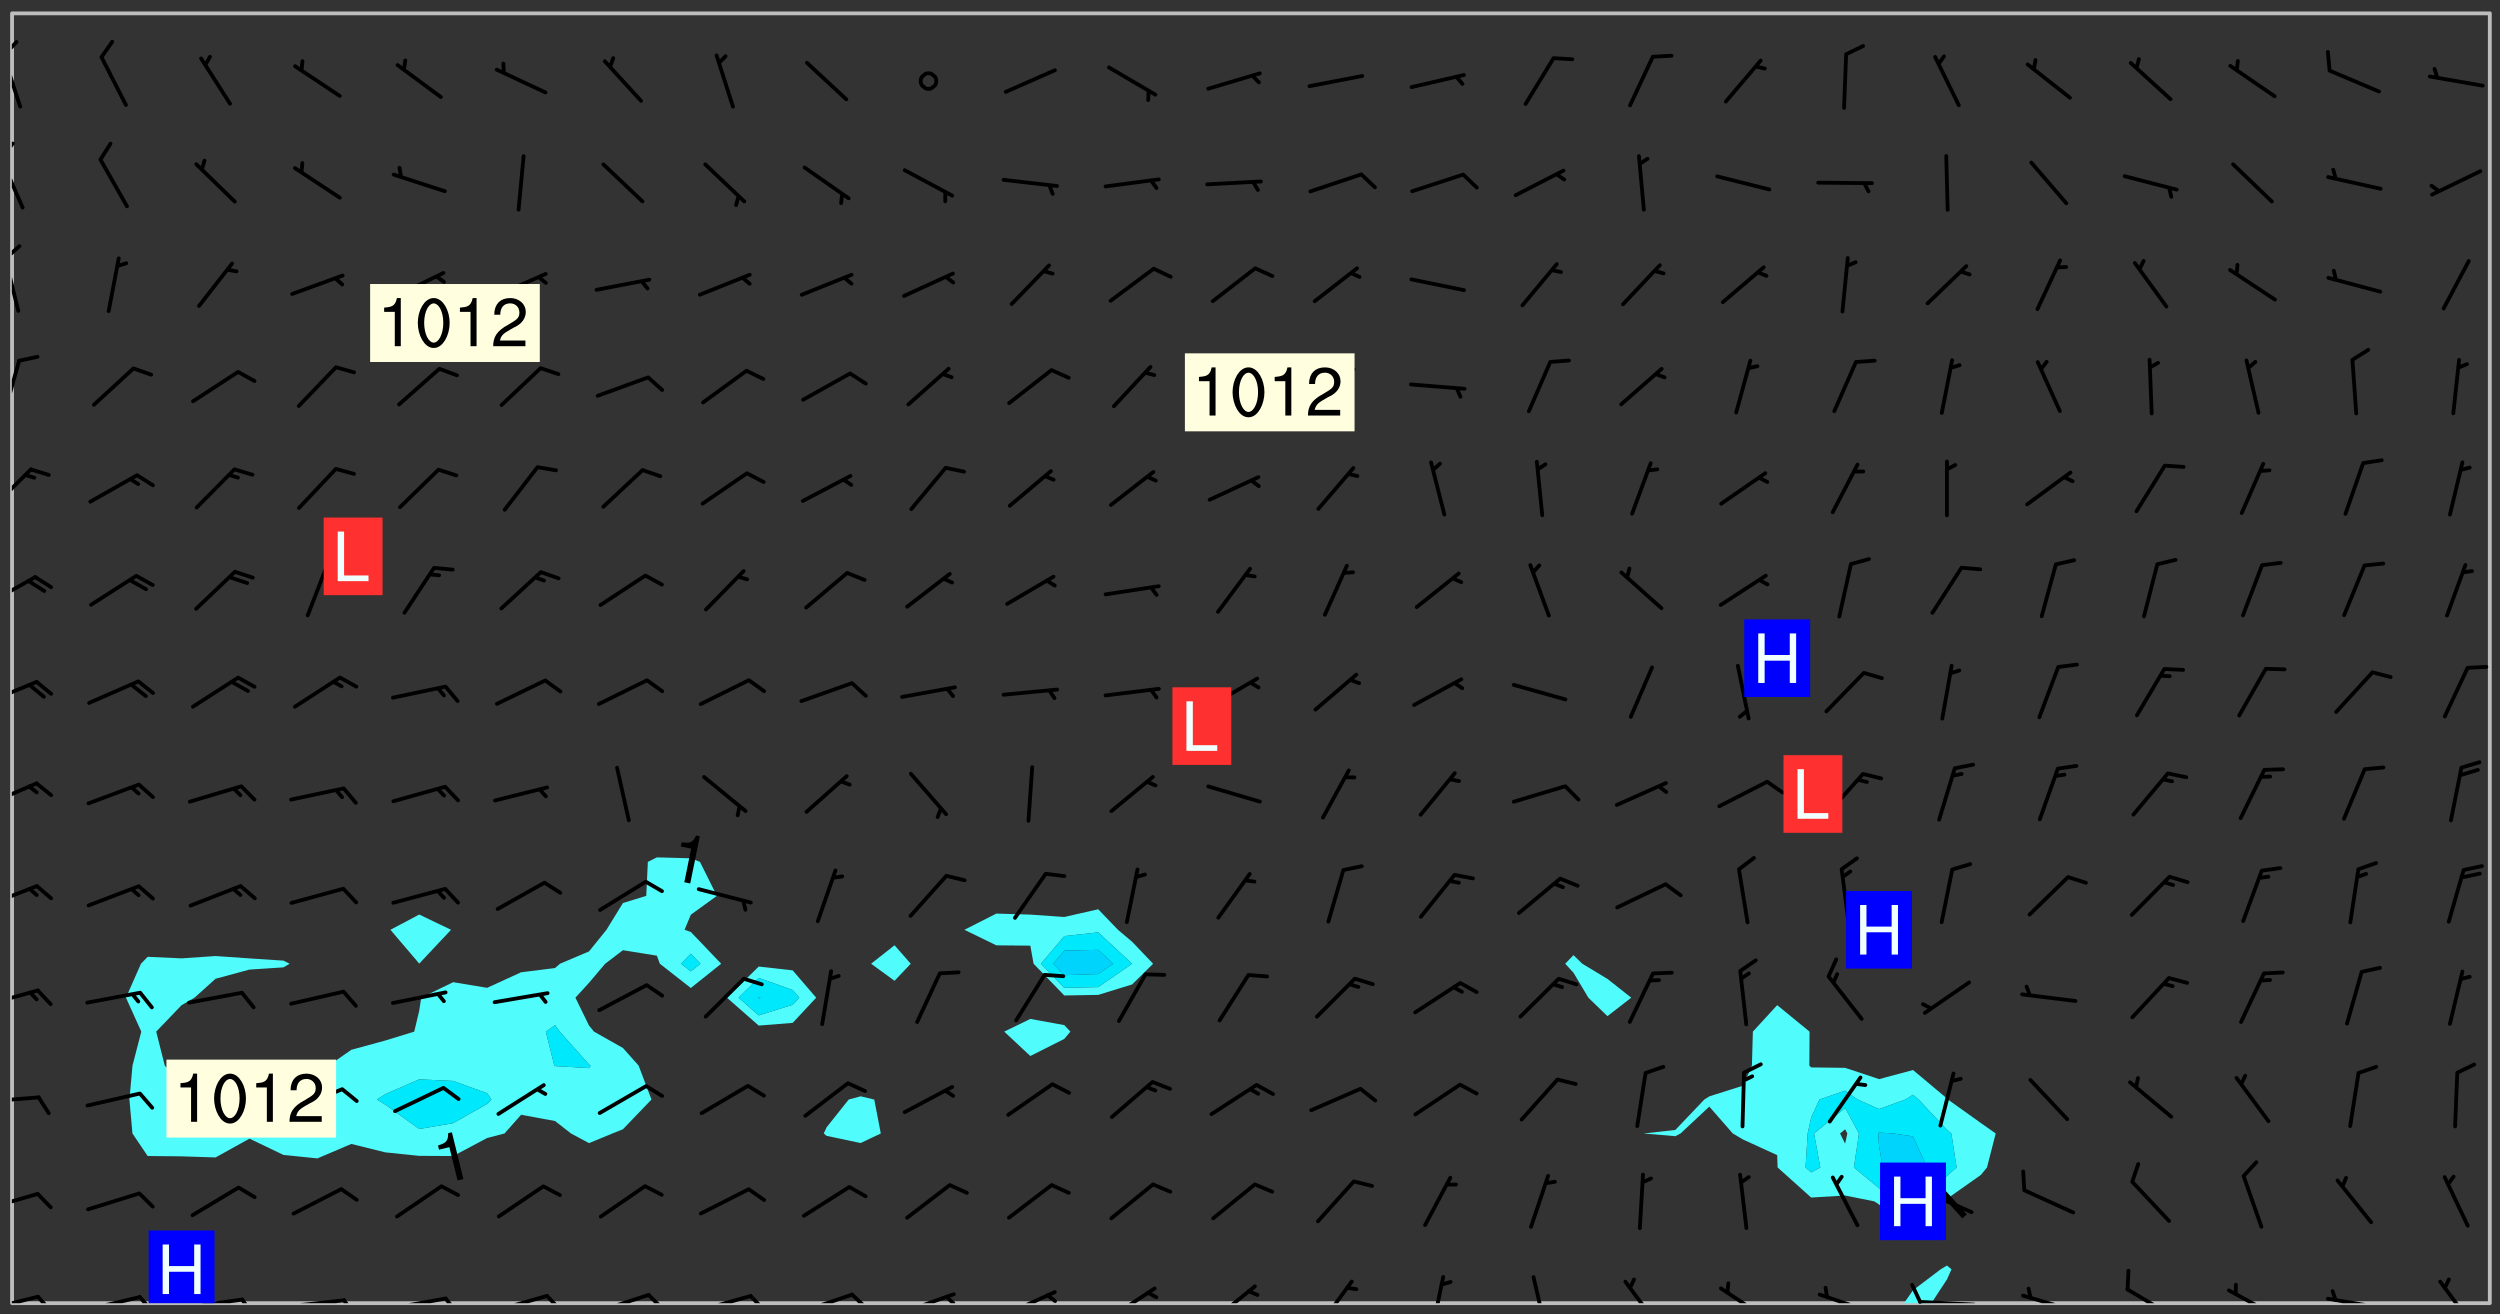 <svg xmlns="http://www.w3.org/2000/svg" role="img" xmlns:xlink="http://www.w3.org/1999/xlink" viewBox="142.45 309.95 326.84 171.84"><rect x="142.45" y="309.95" width="326.84" height="171.84" fill="#333333" stroke="none"/><defs><clipPath id="clip2"><path d="M 144 311.672 L 145 311.672 L 145 480.328 L 144 480.328 Z M 144 311.672"/></clipPath><clipPath id="clip3"><path d="M 144 311.672 L 468 311.672 L 468 480.328 L 144 480.328 Z M 144 311.672"/></clipPath><clipPath id="clip4"><path d="M 391 475 L 398 475 L 398 480.328 L 391 480.328 Z M 391 475"/></clipPath><clipPath id="clip5"><path d="M 467 311.672 L 468 311.672 L 468 480.328 L 467 480.328 Z M 467 311.672"/></clipPath><clipPath id="clip6"><path d="M 144 479 L 148 479 L 148 480.328 L 144 480.328 Z M 144 479"/></clipPath><clipPath id="clip7"><path d="M 147 479 L 150 479 L 150 480.328 L 147 480.328 Z M 147 479"/></clipPath><clipPath id="clip8"><path d="M 153 479 L 161 479 L 161 480.328 L 153 480.328 Z M 153 479"/></clipPath><clipPath id="clip9"><path d="M 160 479 L 163 479 L 163 480.328 L 160 480.328 Z M 160 479"/></clipPath><clipPath id="clip10"><path d="M 166 479 L 175 479 L 175 480.328 L 166 480.328 Z M 166 479"/></clipPath><clipPath id="clip11"><path d="M 173 479 L 176 479 L 176 480.328 L 173 480.328 Z M 173 479"/></clipPath><clipPath id="clip12"><path d="M 180 479 L 188 479 L 188 480.328 L 180 480.328 Z M 180 479"/></clipPath><clipPath id="clip13"><path d="M 187 479 L 190 479 L 190 480.328 L 187 480.328 Z M 187 479"/></clipPath><clipPath id="clip14"><path d="M 193 479 L 201 479 L 201 480.328 L 193 480.328 Z M 193 479"/></clipPath><clipPath id="clip15"><path d="M 200 479 L 203 479 L 203 480.328 L 200 480.328 Z M 200 479"/></clipPath><clipPath id="clip16"><path d="M 206 479 L 215 479 L 215 480.328 L 206 480.328 Z M 206 479"/></clipPath><clipPath id="clip17"><path d="M 213 479 L 216 479 L 216 480.328 L 213 480.328 Z M 213 479"/></clipPath><clipPath id="clip18"><path d="M 220 479 L 228 479 L 228 480.328 L 220 480.328 Z M 220 479"/></clipPath><clipPath id="clip19"><path d="M 226 479 L 230 479 L 230 480.328 L 226 480.328 Z M 226 479"/></clipPath><clipPath id="clip20"><path d="M 233 479 L 241 479 L 241 480.328 L 233 480.328 Z M 233 479"/></clipPath><clipPath id="clip21"><path d="M 240 479 L 243 479 L 243 480.328 L 240 480.328 Z M 240 479"/></clipPath><clipPath id="clip22"><path d="M 246 478 L 255 478 L 255 480.328 L 246 480.328 Z M 246 478"/></clipPath><clipPath id="clip23"><path d="M 253 478 L 256 478 L 256 480.328 L 253 480.328 Z M 253 478"/></clipPath><clipPath id="clip24"><path d="M 260 478 L 268 478 L 268 480.328 L 260 480.328 Z M 260 478"/></clipPath><clipPath id="clip25"><path d="M 265 479 L 268 479 L 268 480.328 L 265 480.328 Z M 265 479"/></clipPath><clipPath id="clip26"><path d="M 273 478 L 281 478 L 281 480.328 L 273 480.328 Z M 273 478"/></clipPath><clipPath id="clip27"><path d="M 279 479 L 281 479 L 281 480.328 L 279 480.328 Z M 279 479"/></clipPath><clipPath id="clip28"><path d="M 287 478 L 294 478 L 294 480.328 L 287 480.328 Z M 287 478"/></clipPath><clipPath id="clip29"><path d="M 300 477 L 307 477 L 307 480.328 L 300 480.328 Z M 300 477"/></clipPath><clipPath id="clip30"><path d="M 314 477 L 320 477 L 320 480.328 L 314 480.328 Z M 314 477"/></clipPath><clipPath id="clip31"><path d="M 329 476 L 332 476 L 332 480.328 L 329 480.328 Z M 329 476"/></clipPath><clipPath id="clip32"><path d="M 342 476 L 345 476 L 345 480.328 L 342 480.328 Z M 342 476"/></clipPath><clipPath id="clip33"><path d="M 354 477 L 360 477 L 360 480.328 L 354 480.328 Z M 354 477"/></clipPath><clipPath id="clip34"><path d="M 367 478 L 374 478 L 374 480.328 L 367 480.328 Z M 367 478"/></clipPath><clipPath id="clip35"><path d="M 380 478 L 388 478 L 388 480.328 L 380 480.328 Z M 380 478"/></clipPath><clipPath id="clip36"><path d="M 393 479 L 401 479 L 401 480.328 L 393 480.328 Z M 393 479"/></clipPath><clipPath id="clip37"><path d="M 392 477 L 394 477 L 394 480.328 L 392 480.328 Z M 392 477"/></clipPath><clipPath id="clip38"><path d="M 406 479 L 414 479 L 414 480.328 L 406 480.328 Z M 406 479"/></clipPath><clipPath id="clip39"><path d="M 420 478 L 427 478 L 427 480.328 L 420 480.328 Z M 420 478"/></clipPath><clipPath id="clip40"><path d="M 433 478 L 441 478 L 441 480.328 L 433 480.328 Z M 433 478"/></clipPath><clipPath id="clip41"><path d="M 446 479 L 454 479 L 454 480.328 L 446 480.328 Z M 446 479"/></clipPath><clipPath id="clip42"><path d="M 447 478 L 449 478 L 449 480.328 L 447 480.328 Z M 447 478"/></clipPath><clipPath id="clip43"><path d="M 461 477 L 466 477 L 466 480.328 L 461 480.328 Z M 461 477"/></clipPath><clipPath id="clip44"><path d="M 144 465 L 148 465 L 148 469 L 144 469 Z M 144 465"/></clipPath><clipPath id="clip45"><path d="M 144 453 L 148 453 L 148 455 L 144 455 Z M 144 453"/></clipPath><clipPath id="clip46"><path d="M 144 439 L 148 439 L 148 442 L 144 442 Z M 144 439"/></clipPath><clipPath id="clip47"><path d="M 144 425 L 148 425 L 148 429 L 144 429 Z M 144 425"/></clipPath><clipPath id="clip48"><path d="M 144 412 L 148 412 L 148 416 L 144 416 Z M 144 412"/></clipPath><clipPath id="clip49"><path d="M 144 398 L 148 398 L 148 403 L 144 403 Z M 144 398"/></clipPath><clipPath id="clip50"><path d="M 144 385 L 148 385 L 148 390 L 144 390 Z M 144 385"/></clipPath><clipPath id="clip51"><path d="M 144 371 L 147 371 L 147 377 L 144 377 Z M 144 371"/></clipPath><clipPath id="clip52"><path d="M 144 356 L 146 356 L 146 365 L 144 365 Z M 144 356"/></clipPath><clipPath id="clip53"><path d="M 144 343 L 146 343 L 146 351 L 144 351 Z M 144 343"/></clipPath><clipPath id="clip54"><path d="M 144 341 L 146 341 L 146 345 L 144 345 Z M 144 341"/></clipPath><clipPath id="clip55"><path d="M 144 330 L 146 330 L 146 338 L 144 338 Z M 144 330"/></clipPath><clipPath id="clip56"><path d="M 144 328 L 145 328 L 145 331 L 144 331 Z M 144 328"/></clipPath><clipPath id="clip57"><path d="M 144 316 L 146 316 L 146 325 L 144 325 Z M 144 316"/></clipPath><clipPath id="clip58"><path d="M 144 315 L 145 315 L 145 318 L 144 318 Z M 144 315"/></clipPath><clipPath id="clip59"><path d="M 161 470 L 171 470 L 171 480.328 L 161 480.328 Z M 161 470"/></clipPath><g id="surface2359" clip-path="url(#clip1)"><path fill="#fff" fill-opacity="0" fill-rule="evenodd" d="M 0 0 L 1000 0 L 1000 1000 L 0 1000 Z M 0 0"/><path fill="#d3d3d3" fill-opacity="0" fill-rule="evenodd" d="M162.152 355.867L161.918 356.16 161.977 356.395 162.094 356.566 162.27 356.801 162.562 357.148 162.676 357.207 162.793 357.035 162.852 356.801 163.027 356.625 163.492 356.449 164.191 356.449 164.426 356.742 164.715 357.559 164.773 357.734 164.949 357.965 165.301 358.199 166 358.898 166.172 359.074 166.406 359.422 166.641 359.832 166.93 360.414 167.34 360.879 167.57 361.113 167.805 361.289 167.922 361.52 168.098 361.812 168.27 362.977 168.27 363.211 168.328 363.5 168.387 363.617 168.504 363.734 168.852 364.145 168.969 364.316 169.145 364.492 169.32 364.727 169.438 364.898 169.609 365.25 169.668 365.484 169.902 365.891 170.137 365.832 169.961 366.008 169.902 366.938 169.32 366.938 169.086 366.824 168.738 366.938 168.621 367.055 168.562 367.348 168.504 367.523 168.387 367.695 167.922 367.988 167.863 368.223 167.805 368.336 167.805 368.98 167.863 369.152 167.863 369.562 167.922 369.621 167.922 370.027 167.98 370.434 168.098 370.609 168.156 370.668 168.387 371.309 168.328 371.602 168.328 372.301 168.27 372.883 168.27 373.117 168.211 373.348 168.156 373.699 168.156 375.621 168.211 375.738 168.637 375.738 168.27 375.855 168.246 376.207 169.137 377.375 170.879 377.914 172.219 378.273 172.219 378.812 172.309 379.621 172.844 380.336 174.363 380.605 175.254 380.52 175.344 381.684 175.879 381.863 177.039 381.684 179.094 380.699 180.254 380.336 182.133 380.16 183.828 379.98 183.648 380.699 182.133 380.785 180.883 380.875 180.078 381.145 179.004 381.953 179.273 382.672 179.809 383.57 179.629 384.195 179.363 385.004 179.629 386.082 180.254 386.98 181.059 387.16 182.309 386.98 182.043 387.703 182.141 388.207 182.195 388.5 182.195 388.672 182.254 388.965 182.254 389.371 182.43 389.488 182.781 389.605 183.188 389.605 183.48 389.43 183.594 389.312 183.652 389.195 183.77 388.965 183.828 388.789 184.18 388.324 184.41 388.148 184.586 388.09 184.762 388.148 184.82 388.324 184.938 389.312 184.992 389.781 185.051 389.953 185.168 390.188 185.344 390.246 186.16 390.305 186.449 390.305 186.566 390.539 186.625 390.945 186.684 391.297 186.684 392.402 186.801 392.695 186.918 393.043 187.207 393.742 187.383 394.094 187.965 394.848 188.316 395.023 188.488 395.082 188.957 395.316 189.598 395.781 189.945 396.016 190.238 396.191 190.531 396.246 190.762 396.309 191.578 396.656 191.871 396.832 191.984 397.004 192.336 397.355 192.453 397.531 192.977 398.172 192.977 398.461 193.035 398.812 193.035 399.16 193.094 399.512 193.152 399.801 193.27 399.859 193.441 399.918 193.617 399.918 194.199 400.152 194.375 400.27 194.551 400.559 194.727 400.793 194.84 401.027 195.133 401.258 195.25 401.375 195.25 401.785 195.309 401.84 195.598 402.074 195.832 402.191 195.891 402.309 196.008 402.48 196.066 402.598 196.297 402.832 196.355 403.008 196.59 403.066 196.707 403.125 196.59 403.238 196.531 403.355 196.531 403.473 196.414 403.766 196.297 404.055 196.297 404.637 196.473 404.754 196.59 404.812 196.648 404.93 196.766 405.047 196.879 405.105 197.055 405.453 197.113 405.805 197.172 406.211 197.172 406.387 197.113 406.562 196.996 407.262 196.996 407.434 197.113 407.609 197.406 407.902 197.812 407.902 197.988 408.02 198.105 408.191 198.223 408.484 198.223 408.719 197.695 408.719 197.465 408.484 197.23 408.484 197.055 408.543 196.996 409.242 197.055 409.59 197.172 409.766 197.348 410.176 197.465 410.406 197.754 410.875 197.93 410.93 198.453 410.93 198.688 410.988 199.445 411.629 199.504 411.922 199.504 412.156 199.562 412.215 199.793 412.562 199.793 412.914 199.676 413.086 199.676 413.379 199.969 413.668 200.262 413.844 200.434 413.902 200.727 414.078 201.02 414.195 201.602 414.602 201.891 414.836 202.184 415.012 202.402 415.172 202.418 415.184 202.648 415.359 203.289 415.883 203.465 416.117 203.582 416.293 203.758 416.469 203.871 416.641 203.871 417.281 203.988 417.457 204.457 417.574 205.039 417.691 205.273 417.75 205.504 417.863 205.797 417.98 205.91 418.039 206.496 418.391 206.785 418.562 206.961 418.625 207.137 418.68 207.312 418.738 208.012 419.09 208.301 419.266 208.535 419.32 208.824 419.496 209.059 419.613 209.699 420.02 209.992 420.137 210.164 420.195 210.398 420.254 210.809 420.312 211.039 420.371 211.273 420.488 211.332 420.66 210.922 420.836 211.391 420.895 211.449 421.188 211.562 421.422 211.738 421.477 211.973 421.535 212.148 421.594 212.555 421.711 213.195 421.945 213.312 422.117 213.371 422.352 213.371 422.527 213.312 422.645 213.254 423.051 213.488 423.285 213.605 423.344 213.953 423.461 214.594 423.691 214.77 423.809 215.059 423.926 215.234 424.102 215.469 424.566 216.051 425.672 216.227 425.848 216.574 426.023 216.75 426.141 217.102 426.258 218.148 426.781 218.383 426.84 218.848 426.953 219.141 427.012 219.605 427.188 220.363 427.77 220.598 428.004 220.945 428.469 221.121 428.645 221.41 428.879 222.227 429.578 222.52 429.754 222.809 430.043 223.102 430.219 223.395 430.508 224.09 431.148 224.266 431.324 224.559 431.559 224.848 431.793 225.316 432.082 225.957 432.664 226.305 432.898 226.539 433.191 226.887 433.539 227.238 434.004 228.172 434.996 228.52 435.402 228.637 435.578 228.871 435.637 228.984 435.754 229.629 435.93 229.859 436.043 230.094 436.102 230.387 436.277 230.617 436.395 231.551 437.094 231.957 437.5 232.191 437.676 232.598 437.852 232.832 437.969 233.648 438.316 233.996 438.551 234.23 438.668 234.523 438.957 234.754 439.074 235.512 439.426 235.863 439.598 236.094 439.656 236.387 439.773 236.621 439.832 237.492 440.008 238.309 440.008 238.777 440.238 238.949 440.297 239.824 440.996 240.289 441.113 240.582 441.172 240.758 441.23 240.988 441.289 241.457 441.348 241.805 441.406 242.156 441.465 242.562 441.523 242.855 441.523 243.027 441.582 243.027 441.812 243.203 441.988 243.496 441.988 243.844 442.047 244.195 442.105 244.895 442.223 245.535 442.223 246 441.988 246.293 441.812 246.465 441.695 246.875 441.523 247.164 441.348 248.098 440.883 248.566 440.59 249.09 440.297 249.555 440.125 250.02 439.949 251.07 439.484 251.359 439.367 251.77 439.25 252.059 439.133 252.586 438.957 254.102 438.258 254.684 437.91 254.973 437.852 255.266 437.793 255.613 437.676 256.488 437.445 256.84 437.328 256.953 437.328 257.188 437.27 258.062 437.035 258.297 436.977 259.109 436.977 259.461 436.918 260.277 436.801 260.449 436.742 260.801 436.688 261.094 436.629 261.324 436.57 262.141 436.395 262.316 436.336 262.664 436.336 262.898 436.277 263.363 436.16 264.121 435.988 264.355 435.93 264.703 435.93 265.113 435.812 265.402 435.754 266.688 435.695 266.977 435.695 267.387 435.637 267.617 435.578 267.793 435.578 268.668 435.461 269.074 435.461 269.484 435.344 269.832 435.344 270.184 435.23 271.055 435.172 272.805 435.172 273.852 435.461 274.262 435.578 274.551 435.695 274.902 435.812 275.191 435.93 276.242 436.102 276.531 436.16 276.824 436.16 277.117 436.219 277.289 436.277 277.699 436.336 277.871 436.395 277.988 436.453 278.105 436.453 278.223 436.512 278.574 436.57 278.688 436.57 279.098 436.637 281.02 437.031 282.945 437.426 284.465 437.875 286.16 438.594 288.305 439.398 289.91 438.68 291.34 437.875 292.5 436.797 293.75 436.348 296.785 435.629 298.66 435.27 300.805 433.922 303.039 432.668 305.539 431.41 307.234 430.961 309.02 430.781 310.18 430.512 310.805 431.051 312.145 430.781 312.859 429.793 313.844 428.449 314.289 428.27 315.094 427.91 316.969 427.371 318.754 426.922 320.004 426.652 321.164 426.562 322.863 426.473 324.824 426.203 326.074 426.113 326.613 426.113 327.238 426.023 328.129 426.023 330.273 425.844 332.684 425.664 335.273 425.574 336.969 425.754 338.578 425.844 340.008 426.203 341.168 426.922 343.043 427.91 344.203 429.438 344.469 430.152 345.098 430.242 345.453 431.141 345.988 431.68 346.523 433.207 347.598 433.566 348.133 433.566 347.328 434.102 347.418 435.809 348.133 438.504 349.023 439.309 349.918 440.297 350.633 441.555 352.418 442.094 353.938 441.914 354.293 443.258 355.902 442.453 356.883 441.914 357.152 442.184 357.469 441.969 357.688 441.824 358.488 442.273 358.938 441.914 359.293 441.914 359.828 441.645 360.367 440.926 360.902 440.656 361.527 439.668 362.688 440.117 363.527 440.488 364.922 441.105 366.617 440.926 368.223 440.926 370.008 441.016 370.188 439.309 370.723 437.965 371.527 438.234 372.02 439.082 372.422 439.488 372.332 440.027 372.332 440.387 373.047 440.836 373.758 440.566 375.188 440.566 375.547 441.555 375.992 442.812 376.707 444.156 377.957 444.785 379.652 445.414 380.367 445.234 380.547 444.695 381.527 444.605 381.977 444.965 382.062 446.223 381.797 446.852 381.262 447.031 381.262 447.57 381.977 448.555 382.242 449.094 383.227 450.082 384.027 451.16 383.762 451.52 383.672 452.418 383.047 454.75 382.691 456.816 382.602 458.609 382.422 459.328 382.332 459.867 382.332 461.305 381.352 463.188 380.992 464.895 380.457 465.793 379.652 466.961 379.387 467.5 381.441 468.754 381.527 469.113 381.172 469.652 381.082 469.473 381.082 470.281 381.172 471.719 380.727 472.434 379.652 472.527 379.387 473.242 379.922 474.141 380.727 474.859 381.887 475.668 383.227 475.938 383.672 476.297 383.316 476.746 381.527 476.656 380.277 476.207 379.562 475.488 378.938 475.398 378.762 478.988 378.574 480.297 467.934 480.297 467.934 311.703 412.664 311.703 412.664 360.785 413.426 360.91 416.715 361.453 418.738 364.289 418.738 367.043 421.09 367.375 423.438 367.707 427.488 367.707 426.109 371.867 424.086 372.574 422.062 373.277 421.52 373.621 418.926 375.238 418.738 375.355 416.715 373.277 415.984 370.535 413.312 368.457 411.938 364.957 411.871 364.875 409.914 362.203 412.664 360.785 412.664 311.703 294.422 311.703 294.422 403.117 294.539 403.148 294.672 403.16 294.746 403.234 294.852 403.281 294.941 403.34 295.027 403.398 295.117 403.457 295.414 403.754 295.473 403.844 295.504 403.961 295.531 404.078 295.547 404.215 295.516 404.332 295.457 404.422 295.398 404.508 295.355 404.613 295.309 404.715 295.281 404.836 295.281 404.98 295.457 405.25 295.605 405.398 295.68 405.484 295.754 405.559 295.797 405.664 295.859 405.754 295.918 405.84 295.961 405.945 296.02 406.035 296.066 406.137 296.109 406.242 296.168 406.328 296.285 406.508 296.359 406.582 296.422 406.668 296.48 406.758 296.523 406.863 296.582 406.953 296.641 407.039 296.703 407.129 296.762 407.219 296.805 407.32 296.922 407.5 296.996 407.574 297.055 407.66 297.129 407.734 297.219 407.793 297.324 407.84 297.473 407.84 297.605 407.824 297.738 407.84 297.84 407.793 297.914 407.719 297.961 407.617 297.945 407.484 297.945 407.336 297.898 407.23 297.871 407.113 297.824 407.012 297.797 406.891 297.754 406.789 297.691 406.699 297.648 406.598 297.605 406.492 297.574 406.375 297.559 406.242 297.547 406.105 297.633 406.047 297.691 405.961 297.812 405.93 297.855 406.035 297.871 406.168 297.871 406.285 297.93 406.387 297.988 406.477 298.078 406.535 298.227 406.684 298.285 406.773 298.328 406.879 298.316 406.98 298.402 407.039 298.508 407.086 298.594 407.145 298.684 407.203 298.758 407.277 298.641 407.305 298.535 407.352 298.449 407.41 298.375 407.484 298.316 407.574 298.254 407.66 298.227 407.781 298.18 407.883 298.137 407.988 298.105 408.105 298.094 408.238 298.078 408.371 298.078 408.52 298.105 408.637 298.152 408.742 298.195 408.844 298.254 408.934 298.328 409.008 298.418 409.066 298.492 409.141 298.582 409.199 298.641 409.289 298.684 409.395 298.73 409.496 298.848 409.527 298.98 409.543 299.129 409.543 299.246 409.512 299.352 409.555 299.395 409.66 299.441 409.762 299.469 409.883 299.5 410 299.527 410.117 299.559 410.238 299.586 410.355 299.691 410.398 299.793 410.445 299.926 410.43 300.074 410.578 300.137 410.664 300.211 410.738 300.281 410.812 300.371 410.875 300.477 410.918 300.578 410.961 300.695 410.992 300.832 411.008 300.949 410.977 301.023 410.902 301.051 410.785 301.039 410.652 301.008 410.531 300.98 410.414 301.023 410.309 301.141 410.309 301.23 410.371 301.348 410.398 301.496 410.398 301.629 410.414 301.777 410.414 301.91 410.43 302.043 410.414 302.191 410.414 302.324 410.398 302.457 410.387 302.594 410.398 302.711 410.371 302.844 410.355 303.035 410.297 302.977 410.473 302.961 410.605 302.934 410.727 302.918 410.859 302.859 410.945 302.727 410.961 302.621 411.008 302.516 411.051 302.398 411.082 302.281 411.109 302.016 411.141 301.867 411.141 301.734 411.156 301.66 411.23 301.719 411.316 301.867 411.465 301.984 411.645 302.059 411.715 302.148 411.777 302.238 411.836 302.324 411.895 302.414 411.953 302.516 411.996 302.621 412.059 302.727 412.102 302.812 412.16 302.918 412.207 303.02 412.25 303.199 412.367 303.258 412.457 303.215 412.559 303.168 412.664 303.184 412.797 303.406 413.02 303.465 413.109 303.508 413.211 303.539 413.332 303.582 413.434 303.598 413.566 303.629 413.684 303.641 413.82 303.672 413.938 303.82 414.086 303.922 414.129 304.027 414.172 304.145 414.203 304.277 414.219 304.414 414.234 304.531 414.234 304.648 414.203 304.738 414.145 304.781 414.039 304.828 413.938 304.871 413.832 304.902 413.715 304.914 413.582 304.914 413.434 304.902 413.301 304.887 413.168 304.855 413.051 304.812 412.945 304.766 412.84 304.723 412.738 304.68 412.633 304.664 412.5 304.68 412.367 304.707 412.25 304.738 412.133 304.766 412.012 304.812 411.91 304.902 411.852 304.988 411.789 305.062 411.715 305.152 411.656 305.375 411.434 305.434 411.348 305.508 411.273 305.625 411.094 305.684 411.008 305.684 410.859 305.609 410.785 305.508 410.738 305.402 410.695 305.301 410.652 305.242 410.562 305.195 410.457 305.168 410.34 305.258 410.281 305.375 410.25 305.477 410.207 305.656 410.09 305.805 409.941 305.816 409.809 305.805 409.703 305.715 409.645 305.582 409.66 305.434 409.66 305.301 409.676 305.168 409.66 305.047 409.629 304.961 409.57 304.887 409.496 304.828 409.406 304.766 409.32 304.648 409.141 304.59 409.055 304.621 408.934 304.707 408.875 304.828 408.844 304.887 408.758 304.887 408.637 304.855 408.52 304.797 408.43 304.738 408.344 304.691 408.238 304.664 408.121 304.648 407.988 304.707 407.898 304.781 407.824 304.871 407.766 304.988 407.586 305.062 407.512 305.121 407.426 305.27 407.277 305.391 407.246 305.523 407.23 305.656 407.246 305.73 407.32 305.773 407.426 305.789 407.559 305.758 407.676 305.641 407.707 305.508 407.719 305.359 407.867 305.316 407.973 305.27 408.074 305.242 408.195 305.211 408.312 305.211 408.461 305.242 408.578 305.285 408.684 305.344 408.773 305.418 408.844 305.492 408.918 305.609 408.949 305.73 408.977 305.848 408.949 305.98 408.934 306.098 408.934 306.188 408.992 306.262 409.066 306.309 409.172 306.367 409.258 306.469 409.305 306.602 409.32 306.707 409.363 306.793 409.422 306.781 409.527 306.707 409.602 306.527 409.719 306.469 409.809 306.379 409.867 306.309 409.941 306.234 410.016 306.172 410.105 306.145 410.223 306.129 410.355 306.145 410.488 306.129 410.621 306.129 410.77 306.145 410.902 306.172 411.02 306.203 411.141 306.277 411.215 306.367 411.273 306.453 411.332 306.543 411.391 306.66 411.422 306.66 411.508 306.559 411.555 306.469 411.613 306.203 411.645 306.086 411.672 305.938 411.672 305.832 411.715 305.73 411.762 305.672 411.852 305.609 412.086 305.598 412.219 305.566 412.34 305.551 412.473 305.551 412.766 305.539 412.898 305.551 413.035 305.566 413.168 305.699 413.184 305.832 413.195 305.953 413.227 306.039 413.285 306.113 413.359 306.16 413.465 306.203 413.566 306.219 413.699 306.219 414.145 306.203 414.277 306.203 414.723 306.234 414.988 306.262 415.105 306.277 415.238 306.309 415.355 306.395 415.566 306.426 415.832 306.426 415.98 306.395 416.098 306.367 416.215 306.336 416.336 306.309 416.453 306.277 416.57 306.246 416.691 306.234 416.824 306.219 416.957 306.309 417.016 306.426 416.984 306.527 417 306.574 417.105 306.543 417.371 306.543 417.812 306.5 417.918 306.453 418.023 306.41 418.125 306.367 418.23 306.309 418.316 306.277 418.438 306.234 418.555 306.203 418.672 306.188 418.805 306.203 418.938 306.262 419.027 306.367 419.074 306.453 419.133 306.512 419.219 306.5 419.355 306.469 419.473 306.426 419.574 306.426 420.02 306.41 420.152 306.41 420.301 306.379 420.418 306.336 420.523 306.309 420.641 306.262 420.746 306.219 420.848 306.188 420.969 306.16 421.086 306.129 421.219 306.098 421.336 306.07 421.453 306.027 421.559 305.996 421.676 305.965 421.797 305.953 421.93 305.938 422.062 305.938 422.359 305.965 422.477 305.965 422.625 306.012 423.023 306.039 423.141 306.098 423.23 306.219 423.262 306.367 423.262 306.5 423.246 306.559 423.336 306.559 423.453 306.5 423.543 306.41 423.602 306.309 423.645 306.203 423.691 306.113 423.75 306.027 423.809 305.891 423.824 305.773 423.793 305.641 423.777 305.539 423.824 305.477 423.91 305.465 424.047 305.449 424.18 305.418 424.297 305.391 424.414 305.375 424.547 305.344 424.668 305.344 424.965 305.359 425.098 305.391 425.215 305.391 425.363 305.402 425.496 305.402 425.645 305.375 425.762 305.328 425.863 305.301 425.984 305.27 426.102 305.211 426.191 305.137 426.266 305.035 426.309 304.93 426.355 304.812 426.383 304.691 426.414 304.59 426.367 304.648 426.281 304.754 426.234 304.781 426.117 304.812 426 304.84 425.879 304.871 425.762 304.871 425.613 304.887 425.48 304.855 425.363 304.812 425.258 304.707 425.273 304.633 425.348 304.531 425.391 304.441 425.453 304.367 425.527 304.324 425.629 304.309 425.762 304.277 425.879 304.25 426 304.219 426.117 304.191 426.234 304.16 426.355 304.133 426.473 304.102 426.59 304.059 426.695 303.969 426.754 303.879 426.754 303.762 426.723 303.73 426.637 303.746 426.5 303.715 426.383 303.715 426.234 303.703 426.102 303.703 425.953 303.641 425.719 303.613 425.598 303.57 425.496 303.523 425.391 303.465 425.305 303.406 425.215 303.363 425.109 303.301 425.023 303.152 424.875 303.082 424.801 302.977 424.754 302.871 424.711 302.77 424.668 302.473 424.371 302.383 424.297 302.297 424.238 302.191 424.195 302.102 424.133 302.016 424.074 301.91 424.031 301.82 423.973 301.734 423.91 301.66 423.84 301.555 423.793 301.469 423.734 301.363 423.691 301.273 423.629 301.172 423.586 301.066 423.543 300.98 423.484 300.875 423.438 300.77 423.395 300.668 423.348 300.578 423.289 300.477 423.246 300.371 423.203 300.281 423.141 300.164 423.113 300.031 423.098 299.898 423.113 299.75 423.113 299.617 423.129 299.5 423.098 299.41 423.039 299.336 422.965 299.246 422.906 299.145 422.859 298.996 422.859 298.875 422.832 298.773 422.789 298.699 422.715 298.582 422.535 298.492 422.477 298.391 422.434 298.301 422.371 298.195 422.328 298.105 422.27 298.02 422.211 297.914 422.164 297.855 422.078 297.797 421.988 297.754 421.883 297.707 421.781 297.633 421.707 297.547 421.648 297.473 421.574 297.383 421.516 297.16 421.293 297.117 421.188 297.086 420.922 297.191 420.879 297.336 420.879 297.441 420.922 297.516 420.996 297.605 421.055 297.691 421.113 297.797 421.16 297.887 421.219 298.035 421.367 298.105 421.441 298.254 421.59 298.316 421.676 298.391 421.75 298.477 421.809 298.551 421.883 298.641 421.945 298.73 422.004 298.816 422.062 299.086 422.238 299.188 422.285 299.293 422.328 299.395 422.371 299.441 422.297 299.5 422.211 299.574 422.137 299.645 422.062 299.75 422.105 299.824 422.18 299.883 422.27 299.926 422.371 299.973 422.477 300.016 422.582 300.137 422.609 300.254 422.582 300.328 422.492 300.371 422.387 300.43 422.297 300.504 422.223 300.609 422.18 300.727 422.152 300.859 422.164 300.949 422.223 301.098 422.371 301.156 422.461 301.199 422.566 301.246 422.668 301.289 422.773 301.332 422.875 301.438 422.922 301.543 422.965 301.676 422.98 301.762 422.922 301.82 422.832 301.895 422.758 302 422.715 302.117 422.742 302.223 422.789 302.324 422.832 302.43 422.875 302.531 422.922 302.711 423.039 302.711 423.156 302.695 423.289 302.711 423.422 302.727 423.559 302.785 423.645 302.887 423.691 303.008 423.719 303.125 423.75 303.273 423.75 303.391 423.719 303.449 423.629 303.629 423.512 303.688 423.422 303.762 423.348 303.82 423.262 303.938 423.082 304.117 422.965 304.234 422.996 304.324 423.055 304.367 423.129 304.352 423.262 304.352 423.379 304.441 423.438 304.59 423.438 304.723 423.422 304.855 423.41 305.121 423.379 305.227 423.336 305.344 423.305 305.465 423.277 305.539 423.203 305.609 423.129 305.672 423.039 305.656 422.934 305.609 422.832 305.508 422.789 305.402 422.773 305.285 422.801 305.02 422.832 304.871 422.832 304.797 422.758 304.707 422.699 304.59 422.668 304.473 422.641 304.34 422.625 304.191 422.625 304.059 422.641 303.762 422.641 303.656 422.594 303.508 422.445 303.465 422.344 303.406 422.254 303.629 422.031 303.715 421.973 303.82 421.93 303.938 421.898 304.07 421.883 304.203 421.898 304.34 421.914 304.441 421.957 304.574 421.945 304.664 421.883 304.766 421.84 304.828 421.75 304.781 421.648 304.691 421.59 304.574 421.559 304.473 421.516 304.414 421.426 304.352 421.336 304.352 421.219 304.367 421.086 304.473 421.039 304.547 420.969 304.547 420.848 304.457 420.789 304.426 420.672 304.516 420.613 304.59 420.539 304.633 420.434 304.691 420.344 304.738 420.242 304.754 420.109 304.754 419.961 304.707 419.855 304.664 419.754 304.574 419.695 304.441 419.68 304.34 419.637 304.203 419.621 304.086 419.59 303.641 419.59 303.508 419.574 303.375 419.562 303.242 419.547 303.125 419.516 302.977 419.516 302.844 419.5 302.711 419.488 302.445 419.457 302.324 419.414 302.238 419.355 302.164 419.281 302.164 419.133 302.176 419 302.281 418.953 302.383 418.91 302.516 418.895 302.668 418.895 302.801 418.879 303.094 418.879 303.215 418.91 303.316 418.953 303.406 419.012 303.641 419.074 303.762 419.027 303.852 418.969 303.953 418.926 304.086 418.91 304.191 418.953 304.293 419 304.426 419.012 304.547 418.984 304.691 418.984 304.812 418.953 304.93 418.926 305.035 418.879 305.109 418.805 305.195 418.746 305.344 418.598 305.402 418.512 305.449 418.406 305.477 418.289 305.492 418.184 305.391 418.141 305.301 418.082 305.184 418.051 305.078 418.008 304.988 417.945 304.914 417.859 304.84 417.785 304.738 417.742 304.633 417.695 304.531 417.652 304.473 417.562 304.426 417.461 304.34 417.25 304.277 417.164 304.219 417.074 304.145 417 304.059 416.941 303.789 416.941 303.672 416.973 303.582 417.031 303.48 417.074 303.348 417.09 303.242 417.074 303.215 416.957 303.152 416.867 303.035 416.836 302.934 416.793 302.785 416.645 302.754 416.527 302.738 416.422 302.812 416.348 302.992 416.23 303.109 416.203 303.227 416.172 303.363 416.188 303.465 416.23 303.57 416.273 303.672 416.32 303.777 416.363 303.895 416.395 304.027 416.41 304.145 416.438 304.277 416.453 304.383 416.438 304.473 416.379 304.398 416.305 304.293 416.262 304.219 416.188 304.145 416.098 303.996 415.949 303.91 415.891 303.82 415.832 303.746 415.758 303.656 415.699 303.555 415.652 303.434 415.625 303.332 415.578 303.227 415.535 303.109 415.504 303.008 415.461 302.887 415.43 302.738 415.43 302.621 415.461 302.516 415.504 302.43 415.566 302.25 415.684 302.164 415.742 302.074 415.801 301.969 415.848 301.883 415.906 301.777 415.949 301.676 415.992 301.57 416.039 301.496 416.113 301.438 416.203 301.379 416.289 301.332 416.395 301.273 416.48 301.199 416.555 301.066 416.543 300.949 416.512 300.832 416.512 300.758 416.586 300.668 416.645 300.594 416.719 300.504 416.777 300.418 416.836 300.312 416.883 300.211 416.926 300.074 416.941 299.973 416.898 299.824 416.75 299.719 416.703 299.633 416.703 299.527 416.75 299.426 416.793 299.305 416.824 299.188 416.793 299.113 416.719 299.113 416.602 299.145 416.48 299.219 416.41 299.277 416.32 299.352 416.246 299.469 416.215 299.574 416.172 299.867 416.172 300 416.156 300.137 416.141 300.238 416.098 300.328 416.039 300.43 415.992 300.52 415.934 300.652 415.922 300.742 415.98 300.875 415.992 300.965 415.934 301.051 415.875 301.156 415.832 301.246 415.773 301.332 415.711 301.422 415.652 301.57 415.504 301.629 415.418 301.688 415.328 301.793 415.285 301.926 415.27 302.043 415.297 302.164 415.328 302.223 415.27 302.281 415.18 302.312 414.914 302.34 414.797 302.445 414.809 302.578 414.824 302.68 414.781 302.77 414.723 302.828 414.633 302.902 414.559 302.961 414.469 303.008 414.367 303.02 414.234 303.008 414.102 302.961 413.996 302.812 413.848 302.754 413.758 302.695 413.672 302.652 413.566 302.652 413.121 302.668 412.988 302.668 412.84 302.68 412.707 302.621 412.648 302.531 412.707 302.43 412.664 302.25 412.547 302.164 412.488 302.102 412.398 302.043 412.309 301.969 412.234 301.883 412.176 301.762 412.207 301.66 412.219 301.555 412.266 301.469 412.324 301.363 412.367 301.215 412.516 301.125 412.574 301.039 412.633 300.949 412.695 300.844 412.738 300.711 412.754 300.711 412.633 300.816 412.59 300.934 412.559 301.008 412.488 301.051 412.383 301.051 412.234 301.023 412.117 300.875 411.969 300.742 411.953 300.594 411.953 300.477 411.984 300.371 412.027 300.27 412.07 300.18 412.133 300.062 412.16 299.988 412.086 300 411.953 299.957 411.852 299.914 411.746 299.824 411.688 299.707 411.715 299.586 411.746 299.469 411.777 299.367 411.82 299.246 411.852 299.145 411.895 299.039 411.938 298.949 411.996 298.848 412.012 298.848 411.895 298.863 411.762 298.805 411.672 298.73 411.715 298.582 411.863 298.523 411.953 298.449 412.027 298.402 412.133 298.359 412.234 298.285 412.309 298.227 412.398 298.152 412.473 298.094 412.559 298.02 412.633 297.93 412.695 297.855 412.766 297.781 412.84 297.68 412.855 297.547 412.871 297.441 412.828 297.441 412.707 297.59 412.559 297.633 412.457 297.691 412.367 297.738 412.266 297.781 412.16 297.84 412.07 297.871 411.953 297.914 411.852 297.945 411.73 297.973 411.613 298.02 411.508 298.062 411.406 298.105 411.301 298.18 411.23 298.27 411.168 298.359 411.109 298.461 411.066 298.758 411.066 299.023 411.035 299.129 410.992 299.055 410.918 298.938 410.887 298.832 410.844 298.742 410.785 298.641 410.738 298.551 410.68 298.449 410.637 298.344 410.594 298.254 410.531 298.168 410.473 298.062 410.43 297.961 410.387 297.84 410.355 297.723 410.324 297.621 410.281 297.5 410.25 297.398 410.207 297.309 410.148 297.266 410.043 297.25 409.91 297.352 409.867 297.484 409.852 297.621 409.867 297.754 409.852 297.855 409.809 297.914 409.719 297.93 409.613 297.84 409.555 297.766 409.48 297.664 409.438 297.574 409.379 297.426 409.23 297.383 409.125 297.367 408.992 297.367 408.699 297.309 408.609 297.219 408.551 297.145 408.477 297.102 408.371 297.07 408.254 297.012 408.164 296.938 408.09 296.82 408.062 296.746 407.988 296.656 407.93 296.566 407.867 296.48 407.809 296.406 407.734 296.348 407.648 296.301 407.543 296.215 407.484 296.066 407.336 295.871 407.277 295.738 407.293 295.637 407.336 295.562 407.41 295.516 407.512 295.473 407.617 295.414 407.707 295.355 407.793 295.059 408.09 294.969 408.148 294.883 408.148 294.82 408.062 294.777 407.957 294.809 407.84 294.867 407.75 294.895 407.633 294.883 407.5 294.793 407.438 294.688 407.484 294.57 407.512 294.453 407.543 294.184 407.719 294.082 407.766 293.965 407.793 293.859 407.84 293.77 407.898 293.668 407.941 293.609 407.855 293.562 407.75 293.578 407.617 293.625 407.512 293.695 407.438 293.77 407.367 293.828 407.277 293.828 407.129 293.785 407.023 293.547 407.023 293.445 407.07 293.414 407.188 293.387 407.305 293.355 407.426 293.281 407.469 293.148 407.484 293.074 407.438 293.031 407.336 292.988 407.23 292.941 407.129 292.898 407.023 292.777 407.055 292.676 407.098 292.543 407.113 292.426 407.145 292.32 407.188 292.23 407.246 292.129 407.293 292.008 407.32 291.875 407.336 291.773 407.293 291.715 407.203 291.668 407.098 291.625 406.996 291.582 406.891 291.582 406.773 291.641 406.684 291.727 406.625 291.906 406.508 292.008 406.461 292.113 406.418 292.219 406.359 292.32 406.316 292.41 406.254 292.512 406.211 292.617 406.152 292.719 406.105 292.809 406.047 292.914 406.004 293.016 405.961 293.105 405.898 293.207 405.855 293.344 405.84 293.461 405.871 293.562 405.914 293.684 405.945 293.785 405.988 293.891 406.035 293.992 406.078 294.098 406.121 294.199 406.168 294.305 406.211 294.406 406.254 294.512 406.301 294.598 406.359 294.703 406.402 294.82 406.434 294.926 406.477 295.027 406.523 295.117 406.582 295.223 406.625 295.324 406.668 295.43 406.715 295.547 406.742 295.648 406.789 295.77 406.816 295.918 406.816 296.004 406.758 296.02 406.656 296.078 406.566 296.051 406.449 295.977 406.375 295.859 406.195 295.785 406.121 295.695 406.047 295.516 405.93 295.43 405.871 295.324 405.828 295.223 405.781 294.953 405.605 294.895 405.516 294.82 405.441 294.762 405.352 294.719 405.25 294.688 405.133 294.672 404.996 294.672 404.434 294.66 404.301 294.645 404.168 294.613 404.051 294.598 403.918 294.586 403.785 294.555 403.664 294.332 403.441 294.273 403.355 294.258 403.25 294.289 403.133 294.422 403.117 294.422 311.703 172.992 311.703 172.992 313.156 172.934 313.391 172.582 314.441 172.41 314.965 172.293 315.312 172.117 315.723 172 315.895 171.766 316.188 171.535 316.246 171.184 316.246 171.066 316.305 170.836 316.711 170.836 317.004 170.953 317.18 171.184 317.41 171.301 317.645 171.941 318.402 172.234 318.867 172.41 319.102 172.641 319.453 172.875 319.801 173.516 320.617 173.691 321.082 173.863 321.492 173.98 322.188 174.156 322.656 174.273 324.055 174.332 324.52 174.332 325.395 174.449 326.441 174.449 331.223 174.391 331.688 174.039 332.969 173.863 333.492 173.75 333.902 173.398 334.832 172.934 336 172.699 336.582 172.582 336.758 172.41 337.105 172.234 337.512 171.883 338.328 171.824 338.621 171.711 338.914 171.594 339.203 171.535 339.379 171.418 340.254 171.359 340.66 171.301 340.777 171.242 340.953 171.184 341.125 170.953 341.652 170.836 341.824 170.836 342.059 170.719 342.293 170.66 342.465 170.484 343.051 170.484 343.34 170.426 343.516 170.426 343.809 170.367 343.922 170.309 344.449 170.309 344.621 170.254 344.855 170.254 347.477 170.078 348.293 169.961 348.469 169.785 348.703 169.668 348.875 169.555 349.109 168.969 350.043 168.738 350.332 168.445 350.797 168.27 351.031 167.98 351.383 167.629 352.082 167.516 352.312 167.34 352.723 167.164 352.953 166.758 353.48 165.941 354.18 165.648 354.352 165.359 354.586 165.184 354.703 165.008 354.879 164.484 355.285 163.957 355.461 163.785 355.637 163.551 355.691 162.91 355.867 162.152 355.867M174.363 386.891L173.289 387.34 173.648 388.234 174.898 387.52 175.344 386.98 174.363 386.891"/><path fill="#d3d3d3" fill-opacity="0" fill-rule="evenodd" d="M201.508 416.598L200.613 416.598 201.062 417.227 202.043 417.586 202.848 417.496 203.293 416.508 203.117 416.598 202.402 416.242 201.508 416.598M356.129 475.668L356.07 475.145 356.07 474.852 356.184 474.559 356.242 474.328 356.711 473.859 356.824 473.859 356.941 473.746 357.059 473.688 357.234 473.688 357.469 473.629 357.816 473.629 358.051 473.688 358.168 473.746 358.398 473.918 358.457 474.094 358.574 474.676 358.574 474.969 358.457 475.145 358.285 475.434 358.109 475.609 357.582 476.133 357.352 476.367 357.234 476.426 357.059 476.426 356.941 476.367 356.535 476.074 356.359 475.957 356.242 475.898 356.184 475.785 356.129 475.668M362.77 464.711L362.711 464.539 362.711 463.43 362.77 463.258 362.945 463.199 363.117 463.141 363.293 463.141 363.527 463.082 363.645 463.141 363.703 463.84 363.645 464.012 363.527 464.188 363.41 464.246 363.176 464.77 363.062 464.828 362.828 464.828 362.77 464.711M372.383 450.32L372.266 450.145 372.266 449.445 372.559 448.57 372.676 448.398 372.852 448.047 372.965 447.816 373.082 447.523 373.434 446.766 373.551 446.535 373.723 446.301 373.898 446.301 374.016 446.242 374.656 446.242 374.773 446.301 375.008 446.535 375.18 446.648 375.531 446.941 375.648 447.059 375.762 447.234 375.762 447.348 375.879 447.406 375.996 447.523 375.996 448.223 375.938 448.398 375.938 448.629 375.879 448.805 375.531 449.855 375.414 450.086 375.297 450.32 375.18 450.379 374.949 450.613 374.309 450.902 373.434 450.902 373.023 450.785 372.383 450.32"/><path fill="none" stroke="#bebebe" stroke-linecap="round" stroke-linejoin="round" stroke-miterlimit="10" stroke-width=".5" d="M 431.957 354.305 L 108.027 354.305 L 108.027 185.68 L 431.957 185.68 L 431.957 354.305" transform="matrix(1 0 0 -1 36 666)"/><g clip-path="url(#clip2)"><path fill="#fff" fill-opacity="0" fill-rule="evenodd" d="M 144 475.891 L 144 480.328 L 144.004 480.328 L 144 480.328 L 144 311.672 L 144.004 311.672 L 144 311.672 L 144 475.891"/></g><g clip-path="url(#clip3)"><path fill="#fff" fill-opacity="0" fill-rule="evenodd" d="M 144.004 480.328 L 144.004 311.672 L 197.262 311.672 L 197.262 429.512 L 193.492 431.508 L 197.262 435.93 L 201.414 431.508 L 197.262 429.512 L 197.262 311.672 L 228.328 311.672 L 228.328 422.039 L 227.148 422.629 L 226.938 427.07 L 223.891 428.008 L 221.738 431.508 L 219.453 434.336 L 215.656 435.945 L 215.016 436.508 L 210.574 437.062 L 206.137 439.094 L 201.699 438.355 L 197.52 440.383 L 197.262 442.066 L 196.605 444.82 L 192.82 445.984 L 188.383 447.195 L 185.41 449.262 L 183.945 452.867 L 179.508 452.746 L 175.066 453.094 L 170.629 451.473 L 166.191 451.551 L 163.992 449.262 L 162.871 444.82 L 166.191 441.359 L 167.883 440.383 L 170.629 437.91 L 175.066 436.711 L 179.508 436.418 L 180.316 435.945 L 179.508 435.539 L 175.066 435.246 L 170.629 434.938 L 166.191 435.242 L 161.754 435.039 L 160.879 435.945 L 158.918 440.383 L 160.922 444.82 L 159.773 449.262 L 159.371 453.699 L 159.766 458.137 L 161.754 461.082 L 166.191 461.125 L 170.629 461.27 L 175.066 458.812 L 179.508 460.941 L 183.945 461.395 L 188.383 459.504 L 192.82 460.605 L 197.262 461.062 L 201.699 461.086 L 206.137 458.727 L 208.406 458.137 L 210.574 455.691 L 215.016 456.508 L 217.102 458.137 L 219.453 459.398 L 222.512 458.137 L 223.891 457.582 L 227.621 453.699 L 225.941 449.262 L 223.891 446.961 L 220.105 444.82 L 219.453 444.02 L 217.676 440.383 L 219.453 438.441 L 221.566 435.945 L 223.891 434.176 L 228.328 434.891 L 228.715 435.945 L 232.766 439.117 L 236.734 435.945 L 232.766 431.793 L 231.949 431.508 L 232.766 429.535 L 236.176 427.07 L 233.961 422.629 L 232.766 422.16 L 228.328 422.039 L 228.328 311.672 L 241.645 311.672 L 241.645 436.312 L 237.484 440.383 L 241.645 444.031 L 246.082 443.676 L 249.156 440.383 L 246.082 436.812 L 241.645 436.312 L 241.645 311.672 L 254.957 311.672 L 254.957 453.277 L 253.406 453.699 L 250.52 457.324 L 250.145 458.137 L 250.52 458.449 L 254.957 459.387 L 257.602 458.137 L 256.746 453.699 L 254.957 453.277 L 254.957 311.672 L 259.398 311.672 L 259.398 433.527 L 256.336 435.945 L 259.398 438.176 L 261.516 435.945 L 259.398 433.527 L 259.398 311.672 L 286.027 311.672 L 286.027 428.824 L 281.59 429.832 L 277.152 429.523 L 272.711 429.387 L 268.531 431.508 L 272.711 433.539 L 277.152 433.582 L 277.152 443.16 L 273.734 444.82 L 277.152 448.008 L 281.59 445.773 L 282.391 444.82 L 281.59 443.969 L 277.152 443.16 L 277.152 433.582 L 277.574 435.945 L 281.59 440.094 L 286.027 440.02 L 290.465 438.648 L 293.203 435.945 L 290.465 433.078 L 288.609 431.508 L 286.027 428.824 L 286.027 311.672 L 348.164 311.672 L 348.164 434.82 L 347.078 435.945 L 348.164 437.125 L 350.105 440.383 L 352.602 442.797 L 355.711 440.383 L 352.602 437.926 L 349.312 435.945 L 348.164 434.82 L 348.164 311.672 L 374.793 311.672 L 374.793 441.359 L 371.613 444.82 L 371.488 449.262 L 370.355 451.875 L 365.918 453.285 L 365.266 453.699 L 361.48 457.672 L 357.324 458.137 L 361.48 458.492 L 362.156 458.137 L 365.918 454.621 L 368.988 458.137 L 370.355 458.938 L 374.793 460.969 L 374.844 462.574 L 379.234 466.512 L 383.672 466.246 L 387.5 467.016 L 388.109 467.418 L 392.547 471.121 L 396.695 467.016 L 396.984 466.684 L 401.426 463.551 L 402.223 462.574 L 403.359 458.137 L 401.426 456.773 L 397.117 453.699 L 396.984 453.555 L 392.547 449.84 L 388.109 451.031 L 383.672 449.555 L 379.234 449.5 L 378.996 449.262 L 379.023 444.82 L 374.793 441.359 L 374.793 311.672 L 467.996 311.672 L 467.996 480.328 L 394.945 480.328 L 396.984 477.227 L 397.582 475.891 L 396.984 475.398 L 396.168 475.891 L 392.547 478.633 L 391.371 480.328 L 144.004 480.328"/></g><path fill="#50fcfc" fill-rule="evenodd" d="M 160.922 444.82 L 158.918 440.383 L 160.879 435.945 L 161.754 435.039 L 166.191 435.242 L 170.629 434.938 L 175.066 435.246 L 179.508 435.539 L 180.316 435.945 L 179.508 436.418 L 175.066 436.711 L 170.629 437.91 L 167.883 440.383 L 166.191 441.359 L 162.871 444.82 L 163.992 449.262 L 166.191 451.551 L 170.629 451.473 L 175.066 453.094 L 179.508 452.746 L 183.945 452.867 L 185.41 449.262 L 188.383 447.195 L 192.82 445.984 L 196.605 444.82 L 197.262 442.066 L 197.262 451.059 L 192.82 452.996 L 191.723 453.699 L 192.82 454.367 L 197.262 457.551 L 201.699 456.785 L 206.137 454.27 L 206.699 453.699 L 206.137 452.883 L 201.699 451.266 L 197.262 451.059 L 197.262 442.066 L 197.52 440.383 L 201.699 438.355 L 206.137 439.094 L 210.574 437.062 L 215.016 436.508 L 215.016 443.973 L 213.812 444.82 L 214.922 449.262 L 215.016 449.328 L 219.453 449.594 L 219.66 449.262 L 219.453 449.109 L 215.633 444.82 L 215.016 443.973 L 215.016 436.508 L 215.656 435.945 L 219.453 434.336 L 221.738 431.508 L 223.891 428.008 L 226.938 427.07 L 227.148 422.629 L 228.328 422.039 L 232.766 422.16 L 233.961 422.629 L 236.176 427.07 L 232.766 429.535 L 231.949 431.508 L 232.766 431.793 L 232.766 434.633 L 231.484 435.945 L 232.766 436.949 L 234.023 435.945 L 232.766 434.633 L 232.766 431.793 L 236.734 435.945 L 232.766 439.117 L 228.715 435.945 L 228.328 434.891 L 223.891 434.176 L 221.566 435.945 L 219.453 438.441 L 217.676 440.383 L 219.453 444.02 L 220.105 444.82 L 223.891 446.961 L 225.941 449.262 L 227.621 453.699 L 223.891 457.582 L 222.512 458.137 L 219.453 459.398 L 217.102 458.137 L 215.016 456.508 L 210.574 455.691 L 208.406 458.137 L 206.137 458.727 L 201.699 461.086 L 197.262 461.062 L 192.82 460.605 L 188.383 459.504 L 183.945 461.395 L 179.508 460.941 L 175.066 458.812 L 170.629 461.27 L 166.191 461.125 L 161.754 461.082 L 159.766 458.137 L 159.371 453.699 L 159.773 449.262 L 160.922 444.82"/><path fill="#00e8fc" fill-rule="evenodd" d="M 192.82 454.367 L 191.723 453.699 L 192.82 452.996 L 197.262 451.059 L 201.699 451.266 L 206.137 452.883 L 206.699 453.699 L 206.137 454.27 L 201.699 456.785 L 197.262 457.551 L 192.82 454.367"/><path fill="#50fcfc" fill-rule="evenodd" d="M 197.262 435.93 L 193.492 431.508 L 197.262 429.512 L 201.414 431.508 L 197.262 435.93"/><path fill="#00e8fc" fill-rule="evenodd" d="M214.922 449.262L213.812 444.82 215.016 443.973 215.633 444.82 219.453 449.109 219.66 449.262 219.453 449.594 215.016 449.328 214.922 449.262M232.766 436.949L231.484 435.945 232.766 434.633 234.023 435.945 232.766 436.949"/><path fill="#50fcfc" fill-rule="evenodd" d="M 241.645 444.031 L 237.484 440.383 L 241.645 436.312 L 241.645 437.797 L 239.004 440.383 L 241.645 442.699 L 246.082 441.309 L 246.945 440.383 L 246.082 439.383 L 241.645 437.797 L 241.645 436.312 L 246.082 436.812 L 249.156 440.383 L 246.082 443.676 L 241.645 444.031"/><path fill="#00e8fc" fill-rule="evenodd" d="M 241.645 442.699 L 239.004 440.383 L 241.645 437.797 L 241.645 440.277 L 241.535 440.383 L 241.645 440.48 L 241.883 440.383 L 241.645 440.277 L 241.645 437.797 L 246.082 439.383 L 246.945 440.383 L 246.082 441.309 L 241.645 442.699"/><path fill="#00d4fc" fill-rule="evenodd" d="M 241.645 440.48 L 241.535 440.383 L 241.645 440.277 L 241.883 440.383 L 241.645 440.48"/><path fill="#50fcfc" fill-rule="evenodd" d="M250.52 458.449L250.145 458.137 250.52 457.324 253.406 453.699 254.957 453.277 256.746 453.699 257.602 458.137 254.957 459.387 250.52 458.449M259.398 438.176L256.336 435.945 259.398 433.527 261.516 435.945 259.398 438.176M272.711 433.539L268.531 431.508 272.711 429.387 277.152 429.523 281.59 429.832 286.027 428.824 286.027 431.84 281.59 432.332 278.539 435.945 281.59 439.098 286.027 439 290.457 435.945 286.027 431.84 286.027 428.824 288.609 431.508 290.465 433.078 293.203 435.945 290.465 438.648 286.027 440.02 281.59 440.094 277.574 435.945 277.152 433.582 272.711 433.539M277.152 448.008L273.734 444.82 277.152 443.16 281.59 443.969 282.391 444.82 281.59 445.773 277.152 448.008"/><path fill="#00e8fc" fill-rule="evenodd" d="M 281.59 439.098 L 278.539 435.945 L 281.59 432.332 L 286.027 431.84 L 286.027 434.129 L 281.59 434.23 L 280.141 435.945 L 281.59 437.441 L 286.027 437.297 L 287.988 435.945 L 286.027 434.129 L 286.027 431.84 L 290.457 435.945 L 286.027 439 L 281.59 439.098"/><path fill="#00d4fc" fill-rule="evenodd" d="M 281.59 437.441 L 280.141 435.945 L 281.59 434.23 L 286.027 434.129 L 287.988 435.945 L 286.027 437.297 L 281.59 437.441"/><path fill="#50fcfc" fill-rule="evenodd" d="M348.164 437.125L347.078 435.945 348.164 434.82 349.312 435.945 352.602 437.926 355.711 440.383 352.602 442.797 350.105 440.383 348.164 437.125M361.48 458.492L357.324 458.137 361.48 457.672 365.266 453.699 365.918 453.285 370.355 451.875 371.488 449.262 371.613 444.82 374.793 441.359 379.023 444.82 378.996 449.262 379.234 449.5 383.672 449.555 383.672 452.531 380.32 453.699 379.234 456.062 378.777 458.137 378.5 462.574 379.234 463.234 380.43 462.574 379.613 458.137 383.672 454.793 383.672 457.594 383.012 458.137 383.672 459.461 383.965 458.137 383.672 457.594 383.672 454.793 385.484 458.137 384.82 462.574 388.109 465.293 390.926 467.016 392.547 468.504 394.051 467.016 396.984 463.684 398.25 462.574 397.562 458.137 396.984 457.648 393.277 453.699 392.547 453.07 391.555 453.699 388.109 454.941 385.301 453.699 383.672 452.531 383.672 449.555 388.109 451.031 392.547 449.84 396.984 453.555 397.117 453.699 401.426 456.773 403.359 458.137 402.223 462.574 401.426 463.551 396.984 466.684 396.695 467.016 392.547 471.121 388.109 467.418 387.5 467.016 383.672 466.246 379.234 466.512 374.844 462.574 374.793 460.969 370.355 458.938 368.988 458.137 365.918 454.621 362.156 458.137 361.48 458.492"/><path fill="#00e8fc" fill-rule="evenodd" d="M 379.234 463.234 L 378.5 462.574 L 378.777 458.137 L 379.234 456.062 L 380.32 453.699 L 383.672 452.531 L 385.301 453.699 L 388.109 454.941 L 388.109 458.016 L 388.012 458.137 L 388.109 459.773 L 388.586 462.574 L 392.547 464.602 L 394.395 462.574 L 392.547 458.52 L 390 458.137 L 388.109 458.016 L 388.109 454.941 L 391.555 453.699 L 392.547 453.07 L 393.277 453.699 L 396.984 457.648 L 397.562 458.137 L 398.25 462.574 L 396.984 463.684 L 394.051 467.016 L 392.547 468.504 L 390.926 467.016 L 388.109 465.293 L 384.82 462.574 L 385.484 458.137 L 383.672 454.793 L 379.613 458.137 L 380.43 462.574 L 379.234 463.234"/><path fill="#fff" fill-opacity="0" fill-rule="evenodd" d="M 383.672 457.594 L 383.012 458.137 L 383.672 459.461 L 383.965 458.137 L 383.672 457.594"/><path fill="#00d4fc" fill-rule="evenodd" d="M 388.109 459.773 L 388.012 458.137 L 388.109 458.016 L 390 458.137 L 392.547 458.52 L 394.395 462.574 L 392.547 464.602 L 388.586 462.574 L 388.109 459.773"/><g clip-path="url(#clip4)"><path fill="#50fcfc" fill-rule="evenodd" d="M 391.371 480.328 L 392.547 478.633 L 396.168 475.891 L 396.984 475.398 L 397.582 475.891 L 396.984 477.227 L 394.945 480.328 L 391.371 480.328"/></g><g clip-path="url(#clip5)"><path fill="#fff" fill-opacity="0" fill-rule="evenodd" d="M 467.996 480.328 L 468 480.328 L 468 311.672 L 467.996 311.672 L 468 311.672 L 468 480.328 L 467.996 480.328"/></g><path fill="#fff" fill-opacity="0" fill-rule="evenodd" d="M 397.824 472.75 L 402.168 468.848 L 395.516 461.438 L 391.168 465.34 L 397.824 472.75"/><path fill-rule="evenodd" d="M 394.996 464.363 L 395.375 464.023 L 399.582 468.711 L 398.996 469.234 L 395.996 465.895 L 394.965 466.82 L 394.594 466.406 L 394.965 465.984 L 395.117 465.777 L 395.227 465.559 L 395.285 465.316 L 395.273 465.043 L 395.184 464.73 L 394.996 464.363"/><path fill="#fff" fill-opacity="0" fill-rule="evenodd" d="M 228.391 426.445 L 234.117 427.613 L 236.105 417.852 L 230.383 416.684 L 228.391 426.445"/><path fill-rule="evenodd" d="M 233.445 419.18 L 233.945 419.281 L 232.688 425.449 L 231.914 425.293 L 232.812 420.895 L 231.453 420.617 L 231.562 420.07 L 232.125 420.121 L 232.383 420.117 L 232.625 420.074 L 232.852 419.977 L 233.066 419.805 L 233.262 419.547 L 233.445 419.18"/><path fill="#fff" fill-opacity="0" fill-rule="evenodd" d="M 199.582 466.832 L 205.254 465.434 L 202.871 455.762 L 197.199 457.16 L 199.582 466.832"/><path fill-rule="evenodd" d="M 201.035 458.102 L 201.527 457.98 L 203.035 464.094 L 202.273 464.281 L 201.195 459.922 L 199.848 460.254 L 199.715 459.715 L 200.242 459.52 L 200.477 459.406 L 200.676 459.266 L 200.84 459.078 L 200.961 458.832 L 201.027 458.512 L 201.035 458.102"/><g clip-path="url(#clip6)"><path fill="none" stroke="#000" stroke-linecap="round" stroke-linejoin="round" stroke-miterlimit="10" stroke-width=".5" d="M 111.41 186.52 L 104.59 184.824" transform="matrix(1 0 0 -1 36 666)"/></g><g clip-path="url(#clip7)"><path fill="none" stroke="#000" stroke-linecap="round" stroke-linejoin="round" stroke-miterlimit="10" stroke-width=".5" d="M 111.41 186.52 L 113.051 184.691" transform="matrix(1 0 0 -1 36 666)"/></g><g clip-path="url(#clip8)"><path fill="none" stroke="#000" stroke-linecap="round" stroke-linejoin="round" stroke-miterlimit="10" stroke-width=".5" d="M 124.734 186.473 L 117.895 184.871" transform="matrix(1 0 0 -1 36 666)"/></g><g clip-path="url(#clip9)"><path fill="none" stroke="#000" stroke-linecap="round" stroke-linejoin="round" stroke-miterlimit="10" stroke-width=".5" d="M 124.734 186.473 L 126.352 184.625" transform="matrix(1 0 0 -1 36 666)"/></g><g clip-path="url(#clip10)"><path fill="none" stroke="#000" stroke-linecap="round" stroke-linejoin="round" stroke-miterlimit="10" stroke-width=".5" d="M 138.113 186.145 L 131.148 185.199" transform="matrix(1 0 0 -1 36 666)"/></g><g clip-path="url(#clip11)"><path fill="none" stroke="#000" stroke-linecap="round" stroke-linejoin="round" stroke-miterlimit="10" stroke-width=".5" d="M 138.113 186.145 L 139.543 184.152" transform="matrix(1 0 0 -1 36 666)"/></g><g clip-path="url(#clip12)"><path fill="none" stroke="#000" stroke-linecap="round" stroke-linejoin="round" stroke-miterlimit="10" stroke-width=".5" d="M 151.438 186.051 L 144.453 185.293" transform="matrix(1 0 0 -1 36 666)"/></g><g clip-path="url(#clip13)"><path fill="none" stroke="#000" stroke-linecap="round" stroke-linejoin="round" stroke-miterlimit="10" stroke-width=".5" d="M 151.438 186.051 L 152.816 184.02" transform="matrix(1 0 0 -1 36 666)"/></g><g clip-path="url(#clip14)"><path fill="none" stroke="#000" stroke-linecap="round" stroke-linejoin="round" stroke-miterlimit="10" stroke-width=".5" d="M 164.719 186.285 L 157.801 185.055" transform="matrix(1 0 0 -1 36 666)"/></g><g clip-path="url(#clip15)"><path fill="none" stroke="#000" stroke-linecap="round" stroke-linejoin="round" stroke-miterlimit="10" stroke-width=".5" d="M 164.719 186.285 L 166.234 184.355" transform="matrix(1 0 0 -1 36 666)"/></g><g clip-path="url(#clip16)"><path fill="none" stroke="#000" stroke-linecap="round" stroke-linejoin="round" stroke-miterlimit="10" stroke-width=".5" d="M 177.957 186.625 L 171.195 184.715" transform="matrix(1 0 0 -1 36 666)"/></g><g clip-path="url(#clip17)"><path fill="none" stroke="#000" stroke-linecap="round" stroke-linejoin="round" stroke-miterlimit="10" stroke-width=".5" d="M 177.957 186.625 L 179.652 184.855" transform="matrix(1 0 0 -1 36 666)"/></g><g clip-path="url(#clip18)"><path fill="none" stroke="#000" stroke-linecap="round" stroke-linejoin="round" stroke-miterlimit="10" stroke-width=".5" d="M 191.234 186.75 L 184.547 184.59" transform="matrix(1 0 0 -1 36 666)"/></g><g clip-path="url(#clip19)"><path fill="none" stroke="#000" stroke-linecap="round" stroke-linejoin="round" stroke-miterlimit="10" stroke-width=".5" d="M 191.234 186.75 L 192.996 185.043" transform="matrix(1 0 0 -1 36 666)"/></g><g clip-path="url(#clip20)"><path fill="none" stroke="#000" stroke-linecap="round" stroke-linejoin="round" stroke-miterlimit="10" stroke-width=".5" d="M 204.59 186.617 L 197.82 184.727" transform="matrix(1 0 0 -1 36 666)"/></g><g clip-path="url(#clip21)"><path fill="none" stroke="#000" stroke-linecap="round" stroke-linejoin="round" stroke-miterlimit="10" stroke-width=".5" d="M 204.59 186.617 L 206.281 184.84" transform="matrix(1 0 0 -1 36 666)"/></g><g clip-path="url(#clip22)"><path fill="none" stroke="#000" stroke-linecap="round" stroke-linejoin="round" stroke-miterlimit="10" stroke-width=".5" d="M 217.848 186.797 L 211.191 184.547" transform="matrix(1 0 0 -1 36 666)"/></g><g clip-path="url(#clip23)"><path fill="none" stroke="#000" stroke-linecap="round" stroke-linejoin="round" stroke-miterlimit="10" stroke-width=".5" d="M 217.848 186.797 L 219.633 185.113" transform="matrix(1 0 0 -1 36 666)"/></g><g clip-path="url(#clip24)"><path fill="none" stroke="#000" stroke-linecap="round" stroke-linejoin="round" stroke-miterlimit="10" stroke-width=".5" d="M 231.145 186.848 L 224.523 184.496" transform="matrix(1 0 0 -1 36 666)"/></g><g clip-path="url(#clip25)"><path fill="none" stroke="#000" stroke-linecap="round" stroke-linejoin="round" stroke-miterlimit="10" stroke-width=".5" d="M 230.184 186.504 L 231.09 185.68" transform="matrix(1 0 0 -1 36 666)"/></g><g clip-path="url(#clip26)"><path fill="none" stroke="#000" stroke-linecap="round" stroke-linejoin="round" stroke-miterlimit="10" stroke-width=".5" d="M 244.348 187.129 L 237.953 184.215" transform="matrix(1 0 0 -1 36 666)"/></g><g clip-path="url(#clip27)"><path fill="none" stroke="#000" stroke-linecap="round" stroke-linejoin="round" stroke-miterlimit="10" stroke-width=".5" d="M 243.418 186.703 L 244.391 185.957" transform="matrix(1 0 0 -1 36 666)"/></g><g clip-path="url(#clip28)"><path fill="none" stroke="#000" stroke-linecap="round" stroke-linejoin="round" stroke-miterlimit="10" stroke-width=".5" d="M 257.402 187.602 L 251.531 183.738" transform="matrix(1 0 0 -1 36 666)"/></g><path fill="none" stroke="#000" stroke-linecap="round" stroke-linejoin="round" stroke-miterlimit="10" stroke-width=".5" d="M 256.547 187.039 L 257.625 186.453" transform="matrix(1 0 0 -1 36 666)"/><g clip-path="url(#clip29)"><path fill="none" stroke="#000" stroke-linecap="round" stroke-linejoin="round" stroke-miterlimit="10" stroke-width=".5" d="M 270.516 187.879 L 265.047 183.465" transform="matrix(1 0 0 -1 36 666)"/></g><path fill="none" stroke="#000" stroke-linecap="round" stroke-linejoin="round" stroke-miterlimit="10" stroke-width=".5" d="M 269.719 187.238 L 270.848 186.754" transform="matrix(1 0 0 -1 36 666)"/><g clip-path="url(#clip30)"><path fill="none" stroke="#000" stroke-linecap="round" stroke-linejoin="round" stroke-miterlimit="10" stroke-width=".5" d="M 283.172 188.508 L 279.02 182.836" transform="matrix(1 0 0 -1 36 666)"/></g><path fill="none" stroke="#000" stroke-linecap="round" stroke-linejoin="round" stroke-miterlimit="10" stroke-width=".5" d="M 282.566 187.68 L 283.781 187.508" transform="matrix(1 0 0 -1 36 666)"/><g clip-path="url(#clip31)"><path fill="none" stroke="#000" stroke-linecap="round" stroke-linejoin="round" stroke-miterlimit="10" stroke-width=".5" d="M 295.129 189.109 L 293.695 182.23" transform="matrix(1 0 0 -1 36 666)"/></g><path fill="none" stroke="#000" stroke-linecap="round" stroke-linejoin="round" stroke-miterlimit="10" stroke-width=".5" d="M 294.918 188.109 L 296.098 188.453" transform="matrix(1 0 0 -1 36 666)"/><g clip-path="url(#clip32)"><path fill="none" stroke="#000" stroke-linecap="round" stroke-linejoin="round" stroke-miterlimit="10" stroke-width=".5" d="M 306.934 189.094 L 308.52 182.25" transform="matrix(1 0 0 -1 36 666)"/></g><g clip-path="url(#clip33)"><path fill="none" stroke="#000" stroke-linecap="round" stroke-linejoin="round" stroke-miterlimit="10" stroke-width=".5" d="M 318.941 188.488 L 323.141 182.855" transform="matrix(1 0 0 -1 36 666)"/></g><path fill="none" stroke="#000" stroke-linecap="round" stroke-linejoin="round" stroke-miterlimit="10" stroke-width=".5" d="M 319.551 187.668 L 320.074 188.777" transform="matrix(1 0 0 -1 36 666)"/><g clip-path="url(#clip34)"><path fill="none" stroke="#000" stroke-linecap="round" stroke-linejoin="round" stroke-miterlimit="10" stroke-width=".5" d="M 331.434 187.621 L 337.281 183.723" transform="matrix(1 0 0 -1 36 666)"/></g><path fill="none" stroke="#000" stroke-linecap="round" stroke-linejoin="round" stroke-miterlimit="10" stroke-width=".5" d="M 332.285 187.055 L 332.406 188.273" transform="matrix(1 0 0 -1 36 666)"/><g clip-path="url(#clip35)"><path fill="none" stroke="#000" stroke-linecap="round" stroke-linejoin="round" stroke-miterlimit="10" stroke-width=".5" d="M 344.344 186.805 L 350.996 184.539" transform="matrix(1 0 0 -1 36 666)"/></g><path fill="none" stroke="#000" stroke-linecap="round" stroke-linejoin="round" stroke-miterlimit="10" stroke-width=".5" d="M 345.312 186.477 L 345.117 187.688" transform="matrix(1 0 0 -1 36 666)"/><g clip-path="url(#clip36)"><path fill="none" stroke="#000" stroke-linecap="round" stroke-linejoin="round" stroke-miterlimit="10" stroke-width=".5" d="M 357.477 185.844 L 364.496 185.496" transform="matrix(1 0 0 -1 36 666)"/></g><g clip-path="url(#clip37)"><path fill="none" stroke="#000" stroke-linecap="round" stroke-linejoin="round" stroke-miterlimit="10" stroke-width=".5" d="M 357.477 185.844 L 356.434 188.066" transform="matrix(1 0 0 -1 36 666)"/></g><g clip-path="url(#clip38)"><path fill="none" stroke="#000" stroke-linecap="round" stroke-linejoin="round" stroke-miterlimit="10" stroke-width=".5" d="M 370.93 186.664 L 377.672 184.68" transform="matrix(1 0 0 -1 36 666)"/></g><path fill="none" stroke="#000" stroke-linecap="round" stroke-linejoin="round" stroke-miterlimit="10" stroke-width=".5" d="M 371.91 186.375 L 371.664 187.578" transform="matrix(1 0 0 -1 36 666)"/><g clip-path="url(#clip39)"><path fill="none" stroke="#000" stroke-linecap="round" stroke-linejoin="round" stroke-miterlimit="10" stroke-width=".5" d="M 384.598 187.469 L 390.637 183.875" transform="matrix(1 0 0 -1 36 666)"/></g><path fill="none" stroke="#000" stroke-linecap="round" stroke-linejoin="round" stroke-miterlimit="10" stroke-width=".5" d="M 384.598 187.469 L 384.719 189.922" transform="matrix(1 0 0 -1 36 666)"/><g clip-path="url(#clip40)"><path fill="none" stroke="#000" stroke-linecap="round" stroke-linejoin="round" stroke-miterlimit="10" stroke-width=".5" d="M 397.848 187.352 L 404.016 183.992" transform="matrix(1 0 0 -1 36 666)"/></g><path fill="none" stroke="#000" stroke-linecap="round" stroke-linejoin="round" stroke-miterlimit="10" stroke-width=".5" d="M 398.742 186.863 L 398.758 188.09" transform="matrix(1 0 0 -1 36 666)"/><g clip-path="url(#clip41)"><path fill="none" stroke="#000" stroke-linecap="round" stroke-linejoin="round" stroke-miterlimit="10" stroke-width=".5" d="M 410.781 186.258 L 417.711 185.086" transform="matrix(1 0 0 -1 36 666)"/></g><g clip-path="url(#clip42)"><path fill="none" stroke="#000" stroke-linecap="round" stroke-linejoin="round" stroke-miterlimit="10" stroke-width=".5" d="M 411.789 186.086 L 411.402 187.25" transform="matrix(1 0 0 -1 36 666)"/></g><g clip-path="url(#clip43)"><path fill="none" stroke="#000" stroke-linecap="round" stroke-linejoin="round" stroke-miterlimit="10" stroke-width=".5" d="M 425.469 188.492 L 429.656 182.848" transform="matrix(1 0 0 -1 36 666)"/></g><path fill="none" stroke="#000" stroke-linecap="round" stroke-linejoin="round" stroke-miterlimit="10" stroke-width=".5" d="M 426.078 187.672 L 426.605 188.781" transform="matrix(1 0 0 -1 36 666)"/><g clip-path="url(#clip44)"><path fill="none" stroke="#000" stroke-linecap="round" stroke-linejoin="round" stroke-miterlimit="10" stroke-width=".5" d="M 111.375 199.965 L 104.625 198.008" transform="matrix(1 0 0 -1 36 666)"/></g><path fill="none" stroke="#000" stroke-linecap="round" stroke-linejoin="round" stroke-miterlimit="10" stroke-width=".5" d="M111.375 199.965L113.086 198.207M124.672 200.027L117.961 197.945M124.672 200.027L126.414 198.301M137.641 200.797L131.621 197.176M137.641 200.797L139.746 199.535M151.07 200.59L144.82 197.383M151.07 200.59L153.086 199.188M164.168 200.961L158.355 197.012M164.168 200.961L166.336 199.816M177.484 200.953L171.664 197.02M177.484 200.953L179.652 199.805M190.785 200.977L184.996 196.996M190.785 200.977L192.961 199.844M204.34 200.578L198.074 197.395M204.34 200.578L206.348 199.164M217.488 200.867L211.551 197.105M217.488 200.867L219.621 199.652M230.625 201.121L225.047 196.852M230.625 201.121L232.855 200.102M243.941 201.121L238.359 196.852M243.941 201.121L246.172 200.102M257.191 201.203L251.738 196.77M257.191 201.203L259.453 200.246M270.504 201.203L265.055 196.77M270.504 201.203L272.766 200.254M283.445 201.598L278.746 196.375M283.445 201.598L285.828 201.004M296.062 202.086L292.758 195.887M295.582 201.184L296.809 201.184M308.844 202.316L306.609 195.656M308.52 201.348L309.73 201.551M321.246 202.492L320.836 195.48M321.184 201.473L322.301 201.984M333.945 202.477L334.77 195.496M334.062 201.461L335.074 202.16M346.059 202.109L349.285 195.863M346.527 201.199L347.227 202.207M357.766 200.391L364.207 197.582M357.766 200.391L357.574 202.836M371.102 200.441L377.5 197.531M371.102 200.441L370.953 202.891M385.211 201.547L390.023 196.426M385.211 201.547L386 203.871M399.77 202.301L402.094 195.672M399.77 202.301L401.434 204.105M412.043 201.723L416.449 196.25M412.684 200.926L413.168 202.055M426.055 202.16L429.066 195.812M426.492 201.238L427.227 202.223" transform="matrix(1 0 0 -1 36 666)"/><g clip-path="url(#clip45)"><path fill="none" stroke="#000" stroke-linecap="round" stroke-linejoin="round" stroke-miterlimit="10" stroke-width=".5" d="M 111.504 212.582 L 104.496 212.02" transform="matrix(1 0 0 -1 36 666)"/></g><path fill="none" stroke="#000" stroke-linecap="round" stroke-linejoin="round" stroke-miterlimit="10" stroke-width=".5" d="M111.504 212.582L112.824 210.516M124.738 213.086L117.891 211.52M124.738 213.086L126.348 211.23M137.875 213.652L131.387 210.949M137.875 213.652L139.77 212.094M151.188 213.656L144.703 210.945M151.188 213.656L153.086 212.105M164.426 213.824L158.094 210.781M164.426 213.824L166.402 212.367M177.543 214.184L171.609 210.418M176.68 213.637L177.746 213.031M190.93 214.062L184.852 210.539M190.93 214.062L193.012 212.766M204.23 214.09L198.18 210.516M204.23 214.09L206.324 212.809M217.312 214.434L211.727 210.168M217.312 214.434L219.543 213.41M230.938 213.949L224.73 210.652M230.035 213.469L231.051 212.781M244.039 214.301L238.262 210.301M244.039 214.301L246.219 213.176M257.129 214.594L251.805 210.008M257.129 214.594L259.414 213.703M256.352 213.926L257.496 213.484M270.73 214.211L264.832 210.391M270.73 214.211L272.875 213.02M269.871 213.656L270.945 213.059M284.316 213.703L277.875 210.902M284.316 213.703L286.238 212.176M297.336 214.25L291.484 210.355M297.336 214.25L299.496 213.082M310.07 214.918L305.383 209.684M310.07 214.918L312.453 214.332M321.586 215.773L320.496 208.832M321.586 215.773L323.902 216.574M334.453 215.812L334.258 208.789M334.453 215.812L336.648 216.906M334.426 214.793L335.523 215.336M349.684 215.184L345.66 209.422M349.098 214.344L350.316 214.195M361.848 215.707L360.125 208.895M361.598 214.715L362.789 215.008M371.895 214.863L376.707 209.738M384.922 214.555L390.312 210.047M385.707 213.898L385.961 215.102M398.844 215.125L403.02 209.477M399.449 214.305L399.98 215.41M414.793 215.773L413.703 208.832M414.793 215.773L417.109 216.574M427.707 215.812L427.418 208.789M427.707 215.812L429.918 216.875" transform="matrix(1 0 0 -1 36 666)"/><g clip-path="url(#clip46)"><path fill="none" stroke="#000" stroke-linecap="round" stroke-linejoin="round" stroke-miterlimit="10" stroke-width=".5" d="M 111.387 226.559 L 104.613 224.676" transform="matrix(1 0 0 -1 36 666)"/></g><path fill="none" stroke="#000" stroke-linecap="round" stroke-linejoin="round" stroke-miterlimit="10" stroke-width=".5" d="M111.387 226.559L113.074 224.777M110.398 226.285L111.246 225.395M124.77 226.266L117.863 224.969M124.77 226.266L126.301 224.352M123.762 226.078L124.531 225.117M138.082 226.262L131.176 224.969M138.082 226.262L139.613 224.348M151.367 226.406L144.52 224.828M151.367 226.406L152.977 224.551M164.703 226.309L157.816 224.922M163.703 226.109L164.48 225.16M178.039 226.207L171.113 225.027M177.031 226.035L177.781 225.062M190.996 227.258L184.785 223.977M190.996 227.258L193.027 225.879M203.699 228.09L198.711 223.141M203.699 228.09L206.043 227.363M215.109 229.082L213.934 222.152M214.938 228.074L216.102 228.457M229.32 228.801L226.352 222.434M229.32 228.801L231.77 228.93M243.012 228.598L239.289 222.637M243.012 228.598L245.457 228.426M256.207 228.668L252.727 222.562M256.207 228.668L258.66 228.598M269.664 228.582L265.898 222.648M269.664 228.582L272.109 228.395M283.582 228.102L278.613 223.133M283.582 228.102L285.926 227.383M282.855 227.379L284.031 227.02M297.355 227.535L291.469 223.695M297.355 227.535L299.504 226.352M296.496 226.977L297.57 226.387M310.223 228.09L305.23 223.145M310.223 228.09L312.566 227.359M309.496 227.371L310.668 227.004M322.559 228.785L319.523 222.449M322.559 228.785L325.012 228.887M322.117 227.863L323.344 227.914M333.965 229.109L334.75 222.125M333.965 229.109L335.988 230.496M334.078 228.094L335.09 228.785M345.508 228.387L349.832 222.848M345.508 228.387L346.508 230.625M346.137 227.578L346.637 228.699M358.094 223.625L363.879 227.609M358.934 224.203L357.848 224.77M370.816 226.051L377.789 225.184M371.828 225.922L371.391 227.07M390.012 228.188L385.223 223.047M390.012 228.188L392.383 227.555M389.316 227.438L390.5 227.121M402.43 228.793L399.434 222.438M402.43 228.793L404.883 228.91M401.996 227.871L403.219 227.93M415.207 228.996L413.289 222.234M415.207 228.996L417.605 229.516M428.379 229.035L426.742 222.199M428.141 228.039L429.328 228.348" transform="matrix(1 0 0 -1 36 666)"/><g clip-path="url(#clip47)"><path fill="none" stroke="#000" stroke-linecap="round" stroke-linejoin="round" stroke-miterlimit="10" stroke-width=".5" d="M 111.273 240.207 L 104.727 237.656" transform="matrix(1 0 0 -1 36 666)"/></g><path fill="none" stroke="#000" stroke-linecap="round" stroke-linejoin="round" stroke-miterlimit="10" stroke-width=".5" d="M111.273 240.207L113.133 238.605M110.32 239.836L111.25 239.035M124.598 240.188L118.035 237.676M124.598 240.188L126.445 238.574M123.641 239.82L124.566 239.016M137.902 240.211L131.359 237.652M137.902 240.211L139.766 238.613M136.949 239.84L137.883 239.039M151.336 239.859L144.555 238.004M151.336 239.859L153.016 238.074M164.656 239.84L157.867 238.023M164.656 239.84L166.328 238.043M163.668 239.574L164.504 238.676M177.637 240.652L171.512 237.211M177.637 240.652L179.703 239.328M190.879 240.777L184.902 237.086M190.879 240.777L192.996 239.543M204.609 238.055L197.801 239.805M203.617 238.312L203.906 237.117M215.676 242.25L213.367 235.613M215.34 241.285L216.551 241.473M230.18 241.551L225.492 236.312M230.18 241.551L232.562 240.965M243.16 241.812L239.141 236.051M243.16 241.812L245.598 241.516M255.164 242.375L253.766 235.488M254.961 241.371L256.137 241.723M269.832 241.785L265.73 236.078M269.234 240.953L270.453 240.789M282.078 242.305L280.113 235.559M282.078 242.305L284.48 242.805M296.609 241.672L292.211 236.191M296.609 241.672L299.02 241.211M295.969 240.875L297.176 240.645M310.426 241.18L305.027 236.684M310.426 241.18L312.699 240.25M309.641 240.523L310.777 240.062M324.211 240.449L317.871 237.414M324.211 240.449L326.184 238.992M333.797 242.398L334.918 235.465M333.797 242.398L335.75 243.883M347.219 242.414L348.121 235.445M347.219 242.414L349.223 243.836M347.352 241.402L348.352 242.113M361.68 242.375L360.293 235.488M361.68 242.375L364.031 243.078M376.816 241.383L371.785 236.48M376.816 241.383L379.152 240.637M390.09 241.426L385.145 236.438M390.09 241.426L392.441 240.719M389.371 240.699L390.547 240.348M402.148 242.227L399.715 235.637M402.148 242.227L404.578 242.559M401.793 241.27L403.008 241.434M414.773 242.406L413.719 235.457M414.773 242.406L417.09 243.219M414.621 241.395L415.777 241.801M428.531 242.309L426.594 235.555M428.531 242.309L430.93 242.82M428.246 241.328L430.648 241.836" transform="matrix(1 0 0 -1 36 666)"/><g clip-path="url(#clip48)"><path fill="none" stroke="#000" stroke-linecap="round" stroke-linejoin="round" stroke-miterlimit="10" stroke-width=".5" d="M 111.23 253.629 L 104.77 250.863" transform="matrix(1 0 0 -1 36 666)"/></g><path fill="none" stroke="#000" stroke-linecap="round" stroke-linejoin="round" stroke-miterlimit="10" stroke-width=".5" d="M111.23 253.629L113.141 252.09M110.289 253.227L111.246 252.457M124.605 253.477L118.023 251.02M124.605 253.477L126.445 251.848M123.648 253.117L124.566 252.305M137.996 253.25L131.262 251.242M137.996 253.25L139.719 251.504M137.016 252.957L137.879 252.086M151.383 252.98L144.508 251.512M151.383 252.98L152.961 251.102M150.383 252.766L151.172 251.828M164.645 253.195L157.879 251.297M164.645 253.195L166.336 251.418M163.66 252.918L164.508 252.031M177.984 253.102L171.168 251.395M176.992 252.852L177.812 251.941M188.656 248.816L187.121 255.676M203.922 250.02L198.488 254.473M203.133 250.668L202.891 249.465M217.148 254.578L211.891 249.914M216.383 253.898L217.535 253.469M230.145 249.598L225.527 254.895M229.473 250.371L229.035 249.223M241.395 255.75L240.906 248.742M257.176 254.48L251.754 250.012M256.387 253.832L257.52 253.363M271.152 251.254L264.41 253.238M282.785 255.328L279.406 249.164M282.293 254.43L283.52 254.414M296.641 254.961L292.18 249.531M295.992 254.172L297.195 253.93M311.09 253.258L304.359 251.238M311.09 253.258L312.816 251.512M324.25 253.676L317.832 250.816M323.316 253.262L324.285 252.504M337.484 253.848L331.227 250.645M337.484 253.848L339.496 252.441M350.012 254.867L345.332 249.625M350.012 254.867L352.395 254.285M349.328 254.105L350.52 253.812M362.008 255.609L359.965 248.883M362.008 255.609L364.414 256.082M361.711 254.629L362.914 254.867M375.48 255.559L373.125 248.938M375.48 255.559L377.906 255.918M375.137 254.594L376.352 254.773M389.871 254.941L385.363 249.551M389.871 254.941L392.27 254.438M389.215 254.156L390.414 253.906M402.48 255.402L399.383 249.094M402.48 255.402L404.93 255.48M402.027 254.484L403.254 254.523M415.605 255.488L412.891 249.008M415.605 255.488L418.047 255.711M428.246 255.691L426.875 248.801M428.246 255.691L430.598 256.398M428.047 254.691L430.398 255.398" transform="matrix(1 0 0 -1 36 666)"/><g clip-path="url(#clip49)"><path fill="none" stroke="#000" stroke-linecap="round" stroke-linejoin="round" stroke-miterlimit="10" stroke-width=".5" d="M 111.246 266.902 L 104.754 264.223" transform="matrix(1 0 0 -1 36 666)"/></g><path fill="none" stroke="#000" stroke-linecap="round" stroke-linejoin="round" stroke-miterlimit="10" stroke-width=".5" d="M111.246 266.902L113.141 265.34M110.301 266.512L112.195 264.949M124.535 266.969L118.098 264.152M124.535 266.969L126.457 265.449M123.598 266.562L125.52 265.039M137.586 267.461L131.676 263.66M137.586 267.461L139.727 266.262M136.727 266.91L138.867 265.711M150.895 267.473L144.996 263.648M150.895 267.473L153.039 266.281M150.035 266.918L151.109 266.32M164.699 266.285L157.82 264.84M164.699 266.285L166.273 264.402M163.699 266.074L164.484 265.133M177.738 267.09L171.414 264.031M177.738 267.09L179.719 265.645M191.043 267.113L184.738 264.012M191.043 267.113L193.031 265.676M204.355 267.121L198.059 264M204.355 267.121L206.348 265.691M217.832 266.738L211.211 264.387M217.832 266.738L219.641 265.082M231.293 266.191L224.379 264.934M230.285 266.008L231.047 265.043M244.648 265.898L237.652 265.223M243.629 265.801L244.309 264.777M257.953 265.996L250.98 265.129M256.938 265.867L257.645 264.863M270.812 267.336L264.746 263.789M269.93 266.82L270.977 266.176M283.766 267.848L278.426 263.277M282.988 267.18L284.129 266.734M297.496 267.242L291.324 263.879M296.598 266.754L297.621 266.078M311.109 264.609L304.344 266.516M322.43 268.789L319.652 262.332M335.059 262.121L333.652 269.004M334.855 263.121L333.91 262.34M350.121 268.078L345.219 263.043M350.121 268.078L352.477 267.395M361.598 269.02L360.375 262.102M361.422 268.016L362.59 268.395M375.539 268.852L373.062 262.273M375.539 268.852L377.973 269.164M389.406 268.586L385.824 262.539M389.406 268.586L391.859 268.473M388.887 267.703L390.113 267.648M402.672 268.613L399.191 262.512M402.672 268.613L405.125 268.539M416.621 268.152L411.871 262.973M416.621 268.152L418.996 267.535M429.055 268.742L426.07 262.383M429.055 268.742L431.504 268.863" transform="matrix(1 0 0 -1 36 666)"/><g clip-path="url(#clip50)"><path fill="none" stroke="#000" stroke-linecap="round" stroke-linejoin="round" stroke-miterlimit="10" stroke-width=".5" d="M 111.059 280.605 L 104.941 277.148" transform="matrix(1 0 0 -1 36 666)"/></g><path fill="none" stroke="#000" stroke-linecap="round" stroke-linejoin="round" stroke-miterlimit="10" stroke-width=".5" d="M111.059 280.605L113.129 279.289M110.168 280.102L112.238 278.785M124.273 280.77L118.355 276.984M124.273 280.77L126.414 279.566M123.414 280.219L125.551 279.016M137.172 281.301L132.086 276.453M137.172 281.301L139.5 280.527M136.434 280.598L138.762 279.824M149.211 282.152L146.68 275.602M149.211 282.152L151.648 282.445M148.844 281.199L151.281 281.492M163.195 281.809L159.328 275.945M163.195 281.809L165.637 281.578M162.633 280.957L163.852 280.84M177.164 281.254L171.988 276.5M177.164 281.254L179.477 280.438M176.41 280.562L177.566 280.152M190.828 280.805L184.953 276.949M190.828 280.805L192.98 279.625M203.668 281.383L198.746 276.367M202.949 280.656L204.125 280.309M217.203 281.145L211.836 276.609M217.203 281.145L219.484 280.23M230.621 281.02L225.051 276.734M229.809 280.395L230.926 279.891M244.18 280.656L238.121 277.098M243.297 280.141L244.344 279.496M257.938 279.41L250.992 278.344M256.93 279.254L257.66 278.273M269.879 281.695L265.684 276.059M269.27 280.875L270.48 280.691M282.531 282.082L279.66 275.672M282.113 281.148L283.34 281.23M297.156 281.07L291.668 276.684M296.355 280.434L297.484 279.945M306.516 282.176L308.938 275.578M306.867 281.215L307.688 282.129M318.418 281.215L323.664 276.539M319.18 280.535L319.473 281.727M337.301 280.793L331.41 276.961M336.445 280.234L337.52 279.641M348.434 282.309L346.91 275.445M348.434 282.309L350.797 282.961M362.891 281.828L359.082 275.926M362.891 281.828L365.336 281.621M375.227 282.266L373.375 275.488M375.227 282.266L377.617 282.809M388.488 282.281L386.746 275.473M388.488 282.281L390.875 282.859M402.184 282.16L399.68 275.594M402.184 282.16L404.617 282.465M415.578 282.129L412.914 275.625M415.578 282.129L418.02 282.371M428.766 282.18L426.359 275.574M428.414 281.219L429.629 281.387" transform="matrix(1 0 0 -1 36 666)"/><g clip-path="url(#clip51)"><path fill="none" stroke="#000" stroke-linecap="round" stroke-linejoin="round" stroke-miterlimit="10" stroke-width=".5" d="M 110.484 294.68 L 105.516 289.707" transform="matrix(1 0 0 -1 36 666)"/></g><path fill="none" stroke="#000" stroke-linecap="round" stroke-linejoin="round" stroke-miterlimit="10" stroke-width=".5" d="M110.484 294.68L112.828 293.961M109.762 293.953L110.934 293.598M124.371 293.922L118.258 290.461M124.371 293.922L126.441 292.605M123.484 293.418L124.52 292.762M137.102 294.688L132.16 289.695M137.102 294.688L139.453 293.984M136.383 293.961L137.559 293.609M150.359 294.746L145.531 289.637M150.359 294.746L152.723 294.098M163.777 294.645L158.742 289.742M163.777 294.645L166.113 293.895M176.723 294.973L172.43 289.41M176.723 294.973L179.141 294.562M190.461 294.59L185.32 289.797M190.461 294.59L192.781 293.789M204.105 294.176L198.305 290.207M204.105 294.176L206.281 293.039M217.633 293.824L211.41 290.559M216.727 293.348L217.738 292.656M230.086 294.891L225.586 289.496M230.086 294.891L232.488 294.387M243.84 294.453L238.461 289.93M243.059 293.797L244.195 293.336M257.242 294.348L251.691 290.035M256.434 293.719L257.551 293.219M270.969 293.668L264.594 290.715M270.043 293.238L271.02 292.496M283.383 294.859L278.809 289.523M282.719 294.082L283.914 293.816M293.543 295.598L295.277 288.785M293.797 294.605L294.703 295.43M307.371 295.688L308.078 288.695M307.477 294.672L308.496 295.352M322.254 295.488L319.828 288.895M321.898 294.531L323.117 294.695M337.246 294.191L331.469 290.191M336.402 293.609L337.496 293.047M349.297 295.305L346.047 289.078M348.824 294.398L350.051 294.41M360.984 295.707L360.984 288.68M360.984 294.684L362.07 295.258M377.133 294.27L371.469 290.113M376.309 293.664L377.414 293.133M389.469 295.176L385.762 289.207M389.469 295.176L391.918 295.012M402.34 295.41L399.523 288.973M401.93 294.473L403.152 294.566M415.402 295.508L413.09 288.875M415.402 295.508L417.828 295.883M428.379 295.609L426.746 288.773M428.141 294.613L429.328 294.922" transform="matrix(1 0 0 -1 36 666)"/><g clip-path="url(#clip52)"><path fill="none" stroke="#000" stroke-linecap="round" stroke-linejoin="round" stroke-miterlimit="10" stroke-width=".5" d="M 108.953 308.887 L 107.047 302.125" transform="matrix(1 0 0 -1 36 666)"/></g><path fill="none" stroke="#000" stroke-linecap="round" stroke-linejoin="round" stroke-miterlimit="10" stroke-width=".5" d="M108.953 308.887L111.352 309.406M123.902 307.883L118.727 303.129M123.902 307.883L126.215 307.066M137.574 307.426L131.688 303.59M137.574 307.426L139.723 306.238M150.379 308.039L145.512 302.973M150.379 308.039L152.738 307.371M163.891 307.836L158.629 303.18M163.891 307.836L166.191 306.977M177.129 307.922L172.023 303.094M177.129 307.922L179.453 307.141M191.191 306.711L184.59 304.305M191.191 306.711L193.016 305.066M204.043 307.578L198.367 303.438M204.043 307.578L206.25 306.508M217.586 307.223L211.453 303.789M217.586 307.223L219.648 305.895M230.465 307.836L225.203 303.176M229.699 307.16L230.852 306.73M243.922 307.664L238.379 303.348M243.922 307.664L246.164 306.664M256.859 308.078L252.07 302.938M256.164 307.328L257.348 307.012M270.172 308.082L265.391 302.93M269.477 307.332L270.66 307.02M282.641 308.664L279.551 302.352M282.191 307.746L283.418 307.785M297.914 305.223L290.91 305.789M296.895 305.305L297.383 304.18M309.125 308.73L306.328 302.285M309.125 308.73L311.57 308.922M323.684 307.824L318.398 303.191M322.914 307.148L324.062 306.715M335.285 308.895L333.43 302.117M335.016 307.91L336.211 308.18M349.09 308.723L346.254 302.293M349.09 308.723L351.535 308.898M361.664 308.953L360.309 302.059M361.465 307.953L362.641 308.309M372.855 308.711L375.746 302.305M373.277 307.777L374.027 308.746M387.477 309.02L387.754 301.996M387.52 307.996L388.578 308.613M400.145 308.93L401.719 302.082M400.375 307.934L401.301 308.738M413.996 309.012L414.496 302.004M413.996 309.012L416.074 310.316M427.941 309L427.184 302.016M427.828 307.984L428.969 308.441" transform="matrix(1 0 0 -1 36 666)"/><g clip-path="url(#clip53)"><path fill="none" stroke="#000" stroke-linecap="round" stroke-linejoin="round" stroke-miterlimit="10" stroke-width=".5" d="M 107.16 322.234 L 108.84 315.41" transform="matrix(1 0 0 -1 36 666)"/></g><g clip-path="url(#clip54)"><path fill="none" stroke="#000" stroke-linecap="round" stroke-linejoin="round" stroke-miterlimit="10" stroke-width=".5" d="M 107.16 322.234 L 108.988 323.871" transform="matrix(1 0 0 -1 36 666)"/></g><path fill="none" stroke="#000" stroke-linecap="round" stroke-linejoin="round" stroke-miterlimit="10" stroke-width=".5" d="M121.973 322.273L120.656 315.371M121.781 321.27L122.953 321.633M136.789 321.594L132.469 316.051M136.16 320.785L137.371 320.574M151.246 320.027L144.645 317.617M150.285 319.676L151.199 318.859M164.418 320.363L158.102 317.281M163.5 319.914L164.492 319.191M177.789 320.238L171.359 317.406M176.855 319.828L177.82 319.066M191.34 319.484L184.441 318.16M190.336 319.293L191.105 318.336M204.465 320.129L197.945 317.516M203.52 319.75L204.457 318.957M217.781 320.129L211.262 317.512M216.832 319.75L217.77 318.961M231.031 320.285L224.641 317.359M230.102 319.859L231.074 319.113M243.594 321.348L238.707 316.297M242.883 320.613L244.062 320.273M257.285 320.918L251.645 316.727M257.285 320.918L259.504 319.863M270.559 320.973L265 316.672M270.559 320.973L272.797 319.961M283.871 320.98L278.324 316.664M283.062 320.352L284.184 319.852M297.852 318.117L290.969 319.527M309.977 321.52L305.477 316.121M309.32 320.734L310.523 320.484M323.453 321.375L318.629 316.266M322.75 320.633L323.934 320.309M337.031 321.102L331.684 316.543M336.254 320.438L337.395 319.988M348.02 322.316L347.324 315.324M347.918 321.301L349.051 321.766M363.52 321.258L358.453 316.387M362.781 320.551L363.949 320.168M375.785 322.008L372.82 315.637M375.352 321.082L376.578 321.145M385.555 321.668L389.676 315.977M386.156 320.84L386.695 321.941M398 320.758L403.863 316.883M398.852 320.195L398.969 321.418M410.852 319.727L417.641 317.918M411.84 319.461L411.562 320.656M429.207 321.926L425.918 315.719" transform="matrix(1 0 0 -1 36 666)"/><g clip-path="url(#clip55)"><path fill="none" stroke="#000" stroke-linecap="round" stroke-linejoin="round" stroke-miterlimit="10" stroke-width=".5" d="M 106.594 335.355 L 109.406 328.918" transform="matrix(1 0 0 -1 36 666)"/></g><g clip-path="url(#clip56)"><path fill="none" stroke="#000" stroke-linecap="round" stroke-linejoin="round" stroke-miterlimit="10" stroke-width=".5" d="M 106.594 335.355 L 108.117 337.281" transform="matrix(1 0 0 -1 36 666)"/></g><path fill="none" stroke="#000" stroke-linecap="round" stroke-linejoin="round" stroke-miterlimit="10" stroke-width=".5" d="M119.582 335.191L123.051 329.082M119.582 335.191L120.898 337.266M132.109 334.582L137.152 329.691M132.84 333.871L133.184 335.051M145.012 334.07L150.879 330.203M145.867 333.508L145.98 334.73M157.918 333.223L164.602 331.055M158.891 332.906L158.676 334.113M174.906 335.637L174.246 328.641M190.441 329.719L185.34 334.555M203.754 329.719L198.656 334.555M203.012 330.422L202.684 329.238M217.398 330.125L211.641 334.148M216.562 330.711L216.414 329.492M230.934 330.477L224.738 333.797M230.031 330.961L230.027 329.734M244.641 331.734L237.66 332.539M243.625 331.852L244.074 330.707M257.949 332.598L250.984 331.676M256.934 332.465L257.648 331.465M271.289 332.324L264.273 331.949M270.27 332.27L270.902 331.219M284.43 333.25L277.762 331.027M284.43 333.25L286.207 331.559M297.75 333.227L291.07 331.047M297.75 333.227L299.52 331.523M310.852 333.746L304.602 330.527M309.941 333.277L310.949 332.578M320.723 335.637L321.359 328.637M320.812 334.617L321.84 335.289M330.949 332.992L337.766 331.281M351.184 332.105L344.156 332.168M350.164 332.113L350.73 331.027M361.078 328.625L360.895 335.648M372.012 334.801L376.594 329.473M391.02 331.258L384.215 333.016M390.027 331.516L390.316 330.32M403.465 329.703L398.398 334.57M410.816 332.902L417.676 331.371M411.816 332.68L411.488 333.863M424.398 330.605L430.723 333.668M425.32 331.051L424.328 331.773" transform="matrix(1 0 0 -1 36 666)"/><g clip-path="url(#clip57)"><path fill="none" stroke="#000" stroke-linecap="round" stroke-linejoin="round" stroke-miterlimit="10" stroke-width=".5" d="M 106.91 348.793 L 109.09 342.113" transform="matrix(1 0 0 -1 36 666)"/></g><g clip-path="url(#clip58)"><path fill="none" stroke="#000" stroke-linecap="round" stroke-linejoin="round" stroke-miterlimit="10" stroke-width=".5" d="M 106.91 348.793 L 108.609 350.559" transform="matrix(1 0 0 -1 36 666)"/></g><path fill="none" stroke="#000" stroke-linecap="round" stroke-linejoin="round" stroke-miterlimit="10" stroke-width=".5" d="M119.719 348.582L122.914 342.324M119.719 348.582L121.125 350.594M132.738 348.414L136.523 342.492M133.289 347.551L133.891 348.621M145.02 347.395L150.871 343.508M145.871 346.832L145.988 348.051M158.434 347.539L164.086 343.363M159.258 346.934L159.438 348.145M171.395 346.941L177.758 343.965M172.32 346.508L172.258 347.734M185.52 348.043L190.262 342.859M186.207 347.289L186.621 348.445M200.137 348.801L202.273 342.105M200.449 347.824L201.305 348.703M211.945 347.84L217.098 343.062M228.859 345.453L228.84 345.652 228.781 345.844 228.688 346.02 228.227 346.398 228.035 346.453 227.836 346.473 227.637 346.453 227.445 346.398 226.984 346.02 226.891 345.844 226.832 345.652 226.812 345.453 226.832 345.254 226.891 345.062 226.984 344.883 227.445 344.508 227.637 344.449 227.836 344.43 228.035 344.449 228.227 344.508 228.688 344.883 228.781 345.062 228.84 345.254 228.859 345.453M244.367 346.867L237.934 344.039M257.496 343.676L251.434 347.23M256.613 344.191L256.562 342.965M271.148 346.457L264.414 344.449M270.168 346.164L271.031 345.289M284.547 346.117L277.645 344.785M297.836 346.242L290.988 344.66M296.84 346.012L297.645 345.086M309.559 348.449L305.895 342.453M309.559 348.449L312.008 348.301M322.531 348.633L319.551 342.27M322.531 348.633L324.98 348.762M336.633 348.129L332.082 342.773M335.969 347.352L337.168 347.086M347.809 348.961L347.535 341.941M347.809 348.961L350.02 350.031M359.438 348.605L362.535 342.297M359.887 347.688L360.605 348.684M371.539 347.625L377.062 343.277M372.344 346.992L372.562 348.199M385.02 347.816L390.215 343.086M385.773 347.129L386.078 348.316M398.035 347.438L403.828 343.465M398.879 346.859L399.016 348.078M411.012 346.82L417.484 344.082M411.012 346.82L410.793 349.266M424.102 346.051L431.023 344.852M425.105 345.879L424.727 347.043" transform="matrix(1 0 0 -1 36 666)"/><g clip-path="url(#clip59)"><path fill="#00f" fill-rule="evenodd" d="M 161.883 480.965 L 170.5 480.965 L 170.5 470.816 L 161.883 470.816 L 161.883 480.965"/></g><path fill="azure" fill-rule="evenodd" d="M 163.715 472.652 L 164.547 472.652 L 164.547 475.473 L 167.836 475.473 L 167.836 472.652 L 168.668 472.652 L 168.668 479.129 L 167.836 479.129 L 167.836 476.215 L 164.547 476.215 L 164.547 479.129 L 163.715 479.129 L 163.715 472.652"/><path fill="#00f" fill-rule="evenodd" d="M 388.238 472.086 L 396.855 472.086 L 396.855 461.941 L 388.238 461.941 L 388.238 472.086"/><path fill="azure" fill-rule="evenodd" d="M 390.07 463.773 L 390.906 463.773 L 390.906 466.598 L 394.191 466.598 L 394.191 463.773 L 395.023 463.773 L 395.023 470.254 L 394.191 470.254 L 394.191 467.336 L 390.906 467.336 L 390.906 470.254 L 390.07 470.254 L 390.07 463.773"/><path fill="#00f" fill-rule="evenodd" d="M 383.801 436.578 L 392.418 436.578 L 392.418 426.434 L 383.801 426.434 L 383.801 436.578"/><path fill="azure" fill-rule="evenodd" d="M 385.633 428.266 L 386.465 428.266 L 386.465 431.09 L 389.754 431.09 L 389.754 428.266 L 390.586 428.266 L 390.586 434.746 L 389.754 434.746 L 389.754 431.832 L 386.465 431.832 L 386.465 434.746 L 385.633 434.746 L 385.633 428.266"/><path fill="#ff3030" fill-rule="evenodd" d="M 375.617 418.828 L 383.312 418.828 L 383.312 408.68 L 375.617 408.68 L 375.617 418.828"/><path fill="azure" fill-rule="evenodd" d="M 377.449 410.512 L 378.285 410.512 L 378.285 416.254 L 381.477 416.254 L 381.477 416.992 L 377.449 416.992 L 377.449 410.512"/><path fill="#ff3030" fill-rule="evenodd" d="M 295.727 409.949 L 303.422 409.949 L 303.422 399.805 L 295.727 399.805 L 295.727 409.949"/><path fill="azure" fill-rule="evenodd" d="M 297.559 401.637 L 298.395 401.637 L 298.395 407.375 L 301.586 407.375 L 301.586 408.117 L 297.559 408.117 L 297.559 401.637"/><path fill="#00f" fill-rule="evenodd" d="M 370.484 401.074 L 379.105 401.074 L 379.105 390.926 L 370.484 390.926 L 370.484 401.074"/><path fill="azure" fill-rule="evenodd" d="M 372.316 392.762 L 373.152 392.762 L 373.152 395.582 L 376.438 395.582 L 376.438 392.762 L 377.27 392.762 L 377.27 399.238 L 376.438 399.238 L 376.438 396.324 L 373.152 396.324 L 373.152 399.238 L 372.316 399.238 L 372.316 392.762"/><path fill="#ff3030" fill-rule="evenodd" d="M 184.77 387.758 L 192.461 387.758 L 192.461 377.613 L 184.77 377.613 L 184.77 387.758"/><path fill="azure" fill-rule="evenodd" d="M 186.602 379.445 L 187.434 379.445 L 187.434 385.184 L 190.629 385.184 L 190.629 385.926 L 186.602 385.926 L 186.602 379.445"/><path fill="#ffffe0" fill-rule="evenodd" d="M 297.359 366.34 L 319.539 366.34 L 319.539 356.145 L 297.359 356.145 L 297.359 366.34"/><path fill-rule="evenodd" d="M300.859 357.98L301.367 357.98 301.367 364.273 300.582 364.273 300.582 359.785 299.195 359.785 299.195 359.23 299.754 359.164 300.004 359.109 300.234 359.02 300.438 358.879 300.613 358.668 300.754 358.375 300.859 357.98M305.672 357.98L305.902 357.996 306.121 358.055 306.328 358.145 306.527 358.266 306.711 358.414 306.883 358.59 307.184 359.008 307.426 359.504 307.605 360.047 307.719 360.629 307.758 361.219 307.719 361.812 307.605 362.395 307.426 362.949 307.184 363.453 306.883 363.879 306.711 364.059 306.527 364.215 306.328 364.336 306.121 364.43 305.902 364.484 305.672 364.504 305.445 364.484 305.227 364.43 305.016 364.336 304.82 364.215 304.637 364.059 304.465 363.879 304.164 363.453 303.922 362.949 303.742 362.395 303.629 361.812 303.59 361.219 304.422 361.219 304.453 361.781 304.535 362.289 304.66 362.73 304.824 363.105 305.012 363.406 305.223 363.629 305.445 363.766 305.672 363.812 305.898 363.766 306.121 363.629 306.332 363.406 306.523 363.105 306.688 362.73 306.812 362.289 306.895 361.781 306.922 361.219 306.895 360.656 306.812 360.156 306.688 359.723 306.523 359.355 306.332 359.062 306.121 358.848 305.898 358.719 305.672 358.672 305.445 358.719 305.223 358.848 305.012 359.062 304.824 359.355 304.66 359.723 304.535 360.156 304.453 360.656 304.422 361.219 303.59 361.219 303.629 360.629 303.742 360.047 303.922 359.504 304.164 359.008 304.465 358.59 304.637 358.414 304.82 358.266 305.016 358.145 305.227 358.055 305.445 357.996 305.672 357.98M310.766 357.98L311.273 357.98 311.273 364.273 310.488 364.273 310.488 359.785 309.098 359.785 309.098 359.23 309.66 359.164 309.91 359.109 310.141 359.02 310.344 358.879 310.516 358.668 310.66 358.375 310.766 357.98M313.59 360.152L314.375 360.152 314.395 359.84 314.453 359.551 314.555 359.301 314.695 359.082 314.875 358.91 315.098 358.781 315.363 358.699 315.672 358.672 315.91 358.695 316.133 358.758 316.336 358.859 316.516 358.996 316.664 359.172 316.777 359.375 316.848 359.613 316.875 359.875 316.852 360.145 316.789 360.371 316.676 360.562 316.523 360.734 316.32 360.895 316.074 361.062 315.441 361.449 314.902 361.762 314.465 362.082 314.117 362.406 313.855 362.742 313.664 363.09 313.539 363.461 313.469 363.855 313.449 364.273 317.66 364.273 317.66 363.531 314.328 363.531 314.41 363.25 314.527 363.012 314.676 362.812 314.859 362.629 315.094 362.461 315.371 362.285 316.086 361.867 316.504 361.66 316.848 361.43 317.129 361.18 317.348 360.914 317.512 360.633 317.625 360.352 317.688 360.066 317.707 359.785 317.664 359.402 317.547 359.055 317.355 358.746 317.105 358.48 316.805 358.27 316.457 358.109 316.078 358.012 315.672 357.98 315.234 358.012 314.84 358.109 314.484 358.277 314.18 358.512 313.93 358.816 313.746 359.191 313.629 359.637 313.59 360.152"/><path fill="#ffffe0" fill-rule="evenodd" d="M 190.84 357.277 L 213.02 357.277 L 213.02 347.082 L 190.84 347.082 L 190.84 357.277"/><path fill-rule="evenodd" d="M194.34 348.918L194.848 348.918 194.848 355.211 194.062 355.211 194.062 350.723 192.672 350.723 192.672 350.168 193.234 350.102 193.484 350.047 193.715 349.957 193.918 349.816 194.094 349.605 194.234 349.312 194.34 348.918M199.152 348.918L199.383 348.934 199.602 348.992 199.809 349.082 200.004 349.203 200.191 349.352 200.359 349.527 200.664 349.945 200.906 350.441 201.086 350.984 201.199 351.566 201.234 352.156 201.199 352.75 201.086 353.332 200.906 353.887 200.664 354.391 200.359 354.816 200.191 354.996 200.004 355.152 199.809 355.273 199.602 355.367 199.383 355.422 199.152 355.441 198.922 355.422 198.703 355.367 198.496 355.273 198.301 355.152 198.117 354.996 197.945 354.816 197.645 354.391 197.398 353.887 197.219 353.332 197.109 352.75 197.07 352.156 197.902 352.156 197.934 352.719 198.016 353.227 198.141 353.668 198.301 354.043 198.492 354.344 198.703 354.566 198.926 354.703 199.152 354.75 199.379 354.703 199.602 354.566 199.812 354.344 200.004 354.043 200.164 353.668 200.293 353.227 200.375 352.719 200.402 352.156 200.375 351.594 200.293 351.094 200.164 350.66 200.004 350.293 199.812 350 199.602 349.789 199.379 349.656 199.152 349.609 198.926 349.656 198.703 349.789 198.492 350 198.301 350.293 198.141 350.66 198.016 351.094 197.934 351.594 197.902 352.156 197.07 352.156 197.109 351.566 197.219 350.984 197.398 350.441 197.645 349.945 197.945 349.527 198.117 349.352 198.301 349.203 198.496 349.082 198.703 348.992 198.922 348.934 199.152 348.918M204.246 348.918L204.754 348.918 204.754 355.211 203.965 355.211 203.965 350.723 202.578 350.723 202.578 350.168 203.137 350.102 203.391 350.047 203.621 349.957 203.824 349.816 203.996 349.605 204.137 349.312 204.246 348.918M207.066 351.094L207.855 351.094 207.875 350.777 207.934 350.488 208.031 350.238 208.172 350.02 208.355 349.848 208.578 349.719 208.844 349.637 209.152 349.609 209.387 349.633 209.613 349.695 209.816 349.797 209.996 349.934 210.145 350.109 210.258 350.312 210.328 350.551 210.355 350.812 210.332 351.082 210.266 351.309 210.156 351.5 210 351.672 209.801 351.832 209.555 352 208.918 352.387 208.383 352.699 207.945 353.02 207.598 353.344 207.332 353.68 207.145 354.027 207.02 354.398 206.949 354.793 206.93 355.211 211.141 355.211 211.141 354.469 207.809 354.469 207.891 354.188 208.004 353.949 208.152 353.75 208.34 353.566 208.57 353.398 208.852 353.223 209.566 352.805 209.98 352.598 210.328 352.367 210.609 352.117 210.828 351.852 210.992 351.57 211.102 351.289 211.168 351.004 211.188 350.723 211.145 350.34 211.023 349.992 210.836 349.684 210.586 349.418 210.281 349.207 209.938 349.047 209.559 348.949 209.152 348.918 208.715 348.949 208.316 349.047 207.961 349.215 207.656 349.449 207.41 349.754 207.223 350.129 207.109 350.574 207.066 351.094"/><path fill="#ffffe0" fill-rule="evenodd" d="M 164.211 458.672 L 186.391 458.672 L 186.391 448.48 L 164.211 448.48 L 164.211 458.672"/><path fill-rule="evenodd" d="M167.711 450.312L168.219 450.312 168.219 456.609 167.43 456.609 167.43 452.117 166.043 452.117 166.043 451.562 166.602 451.5 166.855 451.445 167.086 451.355 167.289 451.215 167.461 451.004 167.602 450.711 167.711 450.312M172.523 450.312L172.754 450.332 172.973 450.387 173.18 450.477 173.375 450.598 173.559 450.75 173.73 450.926 174.031 451.344 174.277 451.836 174.457 452.383 174.566 452.961 174.605 453.555 174.566 454.148 174.457 454.73 174.277 455.285 174.031 455.785 173.73 456.215 173.559 456.395 173.375 456.547 173.18 456.672 172.973 456.762 172.754 456.82 172.523 456.84 172.293 456.82 172.074 456.762 171.867 456.672 171.672 456.547 171.484 456.395 171.316 456.215 171.012 455.785 170.77 455.285 170.59 454.73 170.477 454.148 170.441 453.555 171.273 453.555 171.301 454.117 171.383 454.621 171.512 455.066 171.672 455.441 171.863 455.742 172.074 455.961 172.297 456.098 172.523 456.145 172.75 456.098 172.973 455.961 173.184 455.742 173.375 455.441 173.535 455.066 173.66 454.621 173.742 454.117 173.773 453.555 173.742 452.992 173.66 452.492 173.535 452.055 173.375 451.691 173.184 451.398 172.973 451.184 172.75 451.055 172.523 451.008 172.297 451.055 172.074 451.184 171.863 451.398 171.672 451.691 171.512 452.055 171.383 452.492 171.301 452.992 171.273 453.555 170.441 453.555 170.477 452.961 170.59 452.383 170.77 451.836 171.012 451.344 171.316 450.926 171.484 450.75 171.672 450.598 171.867 450.477 172.074 450.387 172.293 450.332 172.523 450.312M177.613 450.312L178.125 450.312 178.125 456.609 177.336 456.609 177.336 452.117 175.949 452.117 175.949 451.562 176.508 451.5 176.762 451.445 176.988 451.355 177.191 451.215 177.367 451.004 177.508 450.711 177.613 450.312M180.438 452.488L181.223 452.488 181.242 452.172 181.305 451.887 181.402 451.633 181.543 451.418 181.723 451.246 181.945 451.117 182.211 451.035 182.52 451.008 182.758 451.027 182.98 451.094 183.188 451.195 183.363 451.332 183.516 451.504 183.629 451.711 183.699 451.945 183.723 452.211 183.703 452.48 183.637 452.703 183.527 452.895 183.371 453.066 183.172 453.23 182.922 453.395 182.289 453.785 181.75 454.098 181.312 454.414 180.969 454.738 180.703 455.074 180.512 455.426 180.387 455.797 180.32 456.188 180.297 456.609 184.512 456.609 184.512 455.867 181.18 455.867 181.262 455.582 181.375 455.348 181.523 455.145 181.711 454.965 181.941 454.793 182.219 454.617 182.938 454.203 183.352 453.996 183.699 453.766 183.977 453.516 184.199 453.246 184.363 452.969 184.473 452.684 184.535 452.398 184.559 452.117 184.516 451.734 184.395 451.387 184.207 451.078 183.957 450.816 183.652 450.605 183.309 450.445 182.926 450.348 182.52 450.312 182.086 450.348 181.688 450.445 181.332 450.613 181.027 450.848 180.781 451.148 180.594 451.523 180.477 451.969 180.438 452.488"/></g></defs><g id="surface2356"><use xlink:href="#surface2359"/></g></svg>